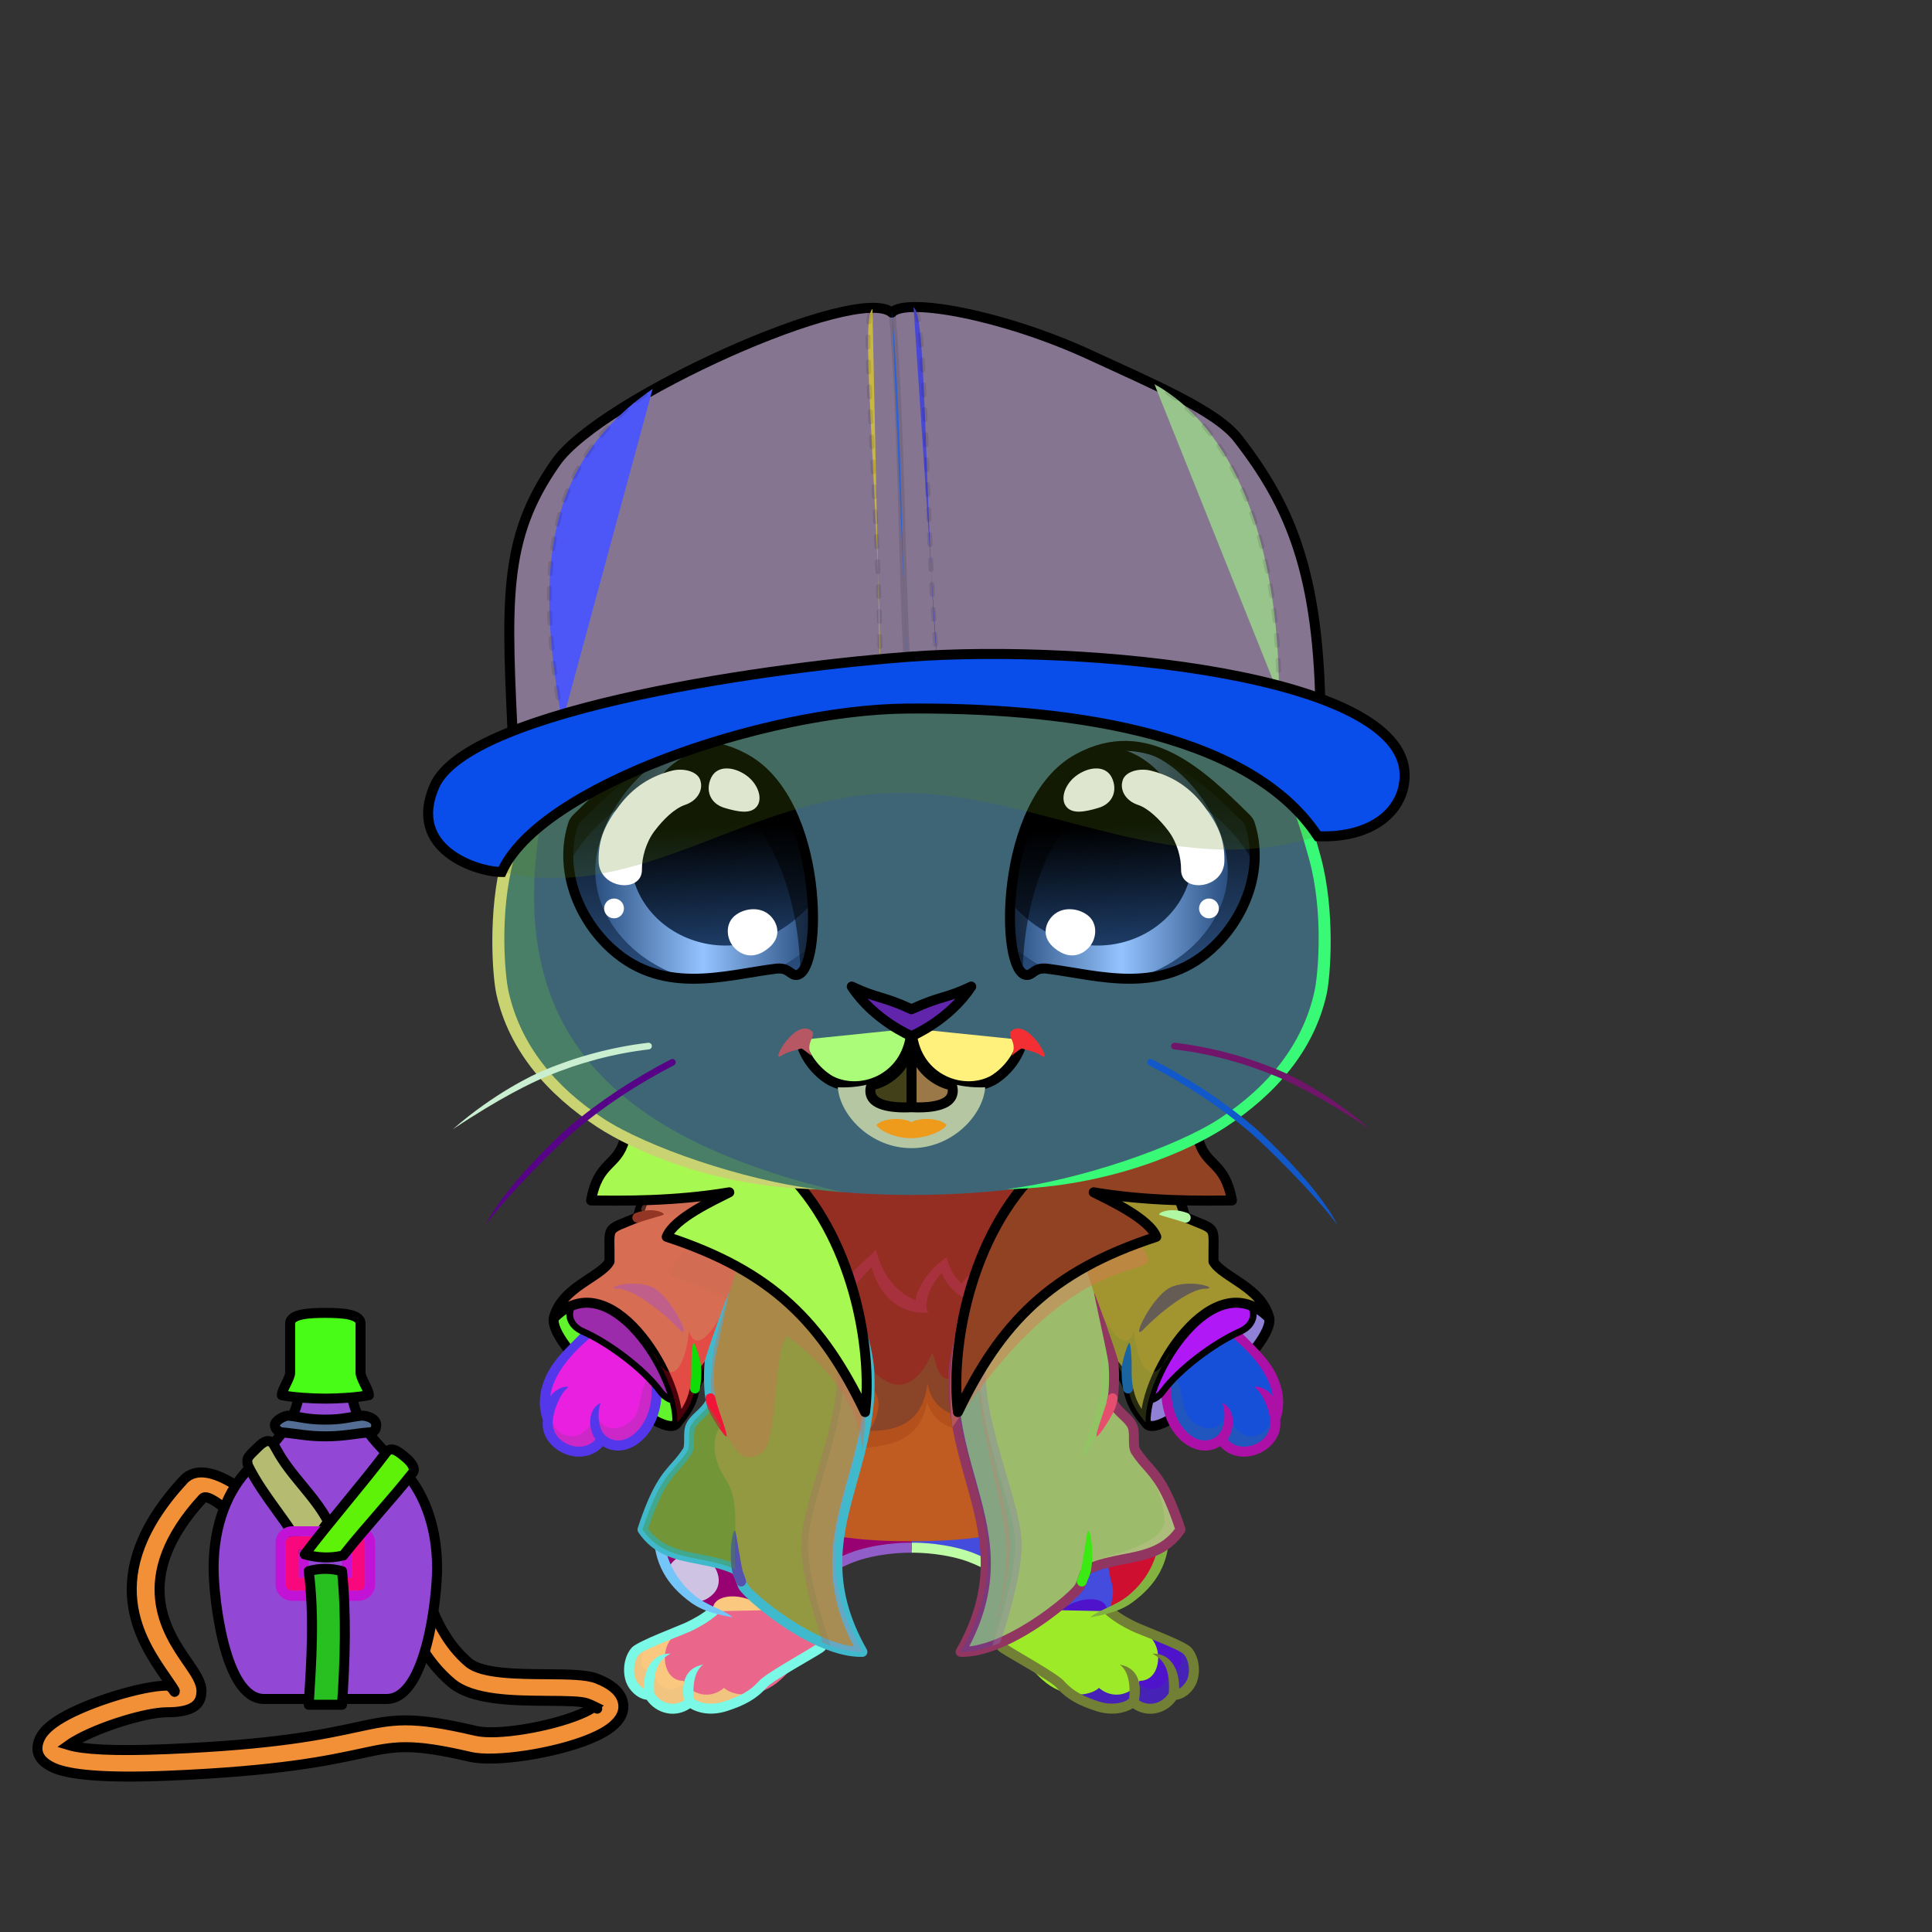 <svg xmlns="http://www.w3.org/2000/svg" xmlns:xlink="http://www.w3.org/1999/xlink" style="shape-rendering:geometricPrecision; text-rendering:geometricPrecision; image-rendering:optimizeQuality; fill-rule:evenodd; clip-rule:evenodd" version="1.1" viewBox="0 0 29000 29000" xml:space="preserve"><rect x="0" y="0" width="29000" height="29000" fill="#333333" stroke="none"/><defs><style type="text/css">.BraceletSteel-Mediumfil57new {fill:url(#BraceletSteel-Mediumid666new);fill-rule:nonzero}
.BraceletSteel-Mediumstr4new {stroke:black;stroke-width:100}
.BraceletSteel-Mediumfil58new {fill:url(#BraceletSteel-Mediumid686new);fill-rule:nonzero}
.HatG-Mediumfil14new {fill:black;fill-opacity:0.2}
.HatG-Mediumfil635new {fill:url(#HatG-Mediumid47new)}
.HatG-Mediumfil636new {fill:url(#HatG-Mediumid218new)}
.HatG-Mediumfil637new {fill:url(#HatG-Mediumid49new)}
.HatG-Mediumfil638new {fill:url(#HatG-Mediumid170new)}
.HatG-Mediumfil640new {fill:url(#HatG-Mediumid3new)}
.HatG-Mediumfil641new {fill:url(#HatG-Mediumid56new)}
.HatG-Mediumfil33new {fill:none}
.HatG-Mediumstr0new {stroke:black;stroke-width:150;stroke-linecap:round;stroke-linejoin:round}
.HatG-Mediumfil639new {fill:none}
.HatG-Mediumstr19new {stroke:black;stroke-width:100;stroke-opacity:0.102}
.HatG-Mediumstr20new {stroke:black;stroke-width:75;stroke-linecap:round;stroke-linejoin:round;stroke-dasharray:150 225;stroke-opacity:0.102}
.HatG-Mediumstr6new {stroke:black;stroke-width:150}
.NecklaceFullCoatBack-Mediumfil25 {fill:url(#NecklaceFullCoatBack-Mediumid8)}
.NecklaceFullCoatBack-Mediumstr2 {stroke:black;stroke-width:150}
.NecklaceFullCoatBack-Mediumfil26 {fill:url(#NecklaceFullCoatBack-Mediumid6)}
.NecklaceFullCoat-Mediumfil27 {fill:url(#NecklaceFullCoat-Mediumid7)}
.NecklaceFullCoat-Mediumfil15 {fill:white;fill-opacity:0.302}
.NecklaceFullCoat-Mediumfil2 {fill:black;fill-opacity:0.302}
.NecklaceFullCoat-Mediumfil28 {fill:url(#NecklaceFullCoat-Mediumid2)}
.NecklaceFullCoat-Mediumfil17 {fill:white;fill-opacity:0.2}
.NecklaceFullCoat-Mediumfil5 {fill:black;fill-rule:nonzero}
.NecklaceFullCoat-Mediumfil18 {fill:black;fill-rule:nonzero;fill-opacity:0.2}
.NecklaceFullCoat-Mediumfil19 {fill:white;fill-rule:nonzero;fill-opacity:0.2}
.NecklaceFullCoat-Mediumfil4 {fill:black;fill-opacity:0.502}
.NecklaceFullCoat-Mediumfil29 {fill:url(#NecklaceFullCoat-Mediumid23)}
.NecklaceFullCoat-Mediumfil21 {fill:white;fill-opacity:0.4}
.NecklaceFullCoat-Mediumfil6 {fill:black;fill-opacity:0.4}
.NecklaceFullCoat-Mediumfil31 {fill:url(#NecklaceFullCoat-Mediumid3)}
.NecklaceFullCoat-Mediumfil32 {fill:url(#NecklaceFullCoat-Mediumid25)}
.NecklaceFullCoat-Mediumfil1 {fill:none}
.NecklaceFullCoat-Mediumstr1 {stroke:black;stroke-width:150;stroke-linecap:round;stroke-linejoin:round}
.NecklaceFullCoat-Mediumfil30 {fill:url(#NecklaceFullCoat-Mediumid9)}
.AccessoryFlaskWithWaterfil79 {fill:url(#AccessoryFlaskWithWaterid23)}
.AccessoryFlaskWithWaterfil1 {fill:black;fill-opacity:0.2}
.AccessoryFlaskWithWaterfil80 {fill:url(#AccessoryFlaskWithWaterid4)}
.AccessoryFlaskWithWaterfil48 {fill:white;fill-opacity:0.502}
.AccessoryFlaskWithWaterfil82 {fill:url(#AccessoryFlaskWithWaterid30)}
.AccessoryFlaskWithWaterfil15 {fill:black}
.AccessoryFlaskWithWaterfil78 {fill:url(#AccessoryFlaskWithWaterid25)}
.AccessoryFlaskWithWaterstr1 {stroke:black;stroke-width:150}
.AccessoryFlaskWithWaterfil2 {fill:none}
.AccessoryFlaskWithWaterstr4 {stroke:black;stroke-width:150}
.AccessoryFlaskWithWaterstr3 {stroke:black;stroke-width:150;stroke-linecap:round;stroke-linejoin:round}
.AccessoryFlaskWithWaterfil81 {fill:url(#AccessoryFlaskWithWaterid81)}
.AccessoryFlaskWithWaterstr0 {stroke:black;stroke-width:150;stroke-linecap:round;stroke-linejoin:round}
.AccessoryFlaskWithWaterfil83 {fill:url(#AccessoryFlaskWithWaterid79)}
.AccessoryFlaskWithWaterfil84 {fill:url(#AccessoryFlaskWithWaterid16)}
.AccessoryFlaskWithWaterfil85 {fill:url(#AccessoryFlaskWithWaterid13)}
.HairBack-Rabbit0fil0 {fill:none}
    
.RightFoot-Rabbit0fil27 {fill:#ffeee4}
    
.RightFoot-Rabbit0fil10 {fill:black;fill-opacity:0.2}
    
.RightFoot-Rabbit0fil0 {fill:none}
    
.RightFoot-Rabbit0fil28 {fill:black;fill-rule:nonzero}
    
.RightLeg-Rabbit2fil33 {fill:url(#RightLeg-Rabbit2id15)}
    
.RightLeg-Rabbit2fil28 {fill:black;fill-rule:nonzero}
    
.RightLeg-Rabbit2fil34 {fill:url(#RightLeg-Rabbit2id313)}
    
.RightLeg-Rabbit2fil10 {fill:black;fill-opacity:0.2}
    
.LeftFoot-Rabbit0fil27 {fill:#ffeee4}
    
.LeftFoot-Rabbit0fil10 {fill:black;fill-opacity:0.2}
    
.LeftFoot-Rabbit0fil0 {fill:none}
    
.LeftFoot-Rabbit0fil28 {fill:black;fill-rule:nonzero}
    
.LeftLeg-Rabbit2fil41 {fill:url(#LeftLeg-Rabbit2id7)}
    
.LeftLeg-Rabbit2fil28 {fill:black;fill-rule:nonzero}
    
.LeftLeg-Rabbit2fil42 {fill:url(#LeftLeg-Rabbit2id312)}
    
.LeftLeg-Rabbit2fil10 {fill:black;fill-opacity:0.2}
    
.RightPaw-Rabbit2fil51 {fill:url(#RightPaw-Rabbit2id240)}
    
.RightPaw-Rabbit2fil10 {fill:black;fill-opacity:0.2}
    
.RightPaw-Rabbit2fil28 {fill:black;fill-rule:nonzero}
    
.Body-Rabbit5fil58 {fill:url(#Body-Rabbit5id42)}
    
.Body-Rabbit5fil10 {fill:black;fill-opacity:0.2}
    
.Body-Rabbit5fil28 {fill:black;fill-rule:nonzero}
    
.Body-Rabbit5fil61 {fill:black;fill-opacity:0.259}
    
.Body-Rabbit5fil27 {fill:#ffeee4}
    
.Body-Rabbit5fil62 {fill:black;fill-opacity:0.122}
    
.Body-Rabbit5fil63 {fill:black;fill-rule:nonzero;fill-opacity:0.2}
    
.LeftPaw-Rabbit2fil65 {fill:url(#LeftPaw-Rabbit2id239)}
    
.LeftPaw-Rabbit2fil10 {fill:black;fill-opacity:0.2}
    
.LeftPaw-Rabbit2fil28 {fill:black;fill-rule:nonzero}
    
.Head-Rabbit0fil168 {fill:url(#Head-Rabbit0id47)}
    
.Head-Rabbit0fil10 {fill:black;fill-opacity:0.2}
    
.Head-Rabbit0fil28 {fill:black;fill-rule:nonzero}
    
.Mouth-Rabbit8fil0 {fill:none}
    
.Mouth-Rabbit8str0 {stroke:black;stroke-width:150;stroke-linecap:round;stroke-linejoin:round;stroke-miterlimit:22.926}
    
.Mouth-Rabbit8fil192 {fill:black}
    
.Mouth-Rabbit8fil202 {fill:url(#Mouth-Rabbit8id111)}
    
.Mouth-Rabbit8fil203 {fill:url(#Mouth-Rabbit8id141)}
    
.Mouth-Rabbit8fil204 {fill:url(#Mouth-Rabbit8id91)}
    
.EyesClosed-Rabbit8fil207 {fill:#9e3232}
    
.EyesClosed-Rabbit8fil10 {fill:black;fill-opacity:0.2}
    
.EyesClosed-Rabbit8fil192 {fill:black}
    
.Eyes-Rabbit8fil262 {fill:url(#Eyes-Rabbit8id143)}
    
.Eyes-Rabbit8fil263 {fill:url(#Eyes-Rabbit8id115)}
    
.Eyes-Rabbit8fil264 {fill:url(#Eyes-Rabbit8id131)}
    
.Eyes-Rabbit8fil189 {fill:black;fill-opacity:0.502}
    
.Eyes-Rabbit8fil0 {fill:none}
    
.Eyes-Rabbit8str0 {stroke:black;stroke-width:150;stroke-linecap:round;stroke-linejoin:round;stroke-miterlimit:22.926}
    
.Eyes-Rabbit8fil211 {fill:white}
    
.Eyes-Rabbit8fil265 {fill:white;fill-rule:nonzero}
    
.Eyes-Rabbit8fil266 {fill:url(#Eyes-Rabbit8id144)}
    
.Eyes-Rabbit8fil267 {fill:url(#Eyes-Rabbit8id129)}
    
.Eyes-Rabbit8fil268 {fill:url(#Eyes-Rabbit8id127)}
    
.Moustache-Rabbit1fil28 {fill:black;fill-rule:nonzero}
    
.Nose-Rabbit0fil320 {fill:url(#Nose-Rabbit0id300)}
    
.Nose-Rabbit0str0 {stroke:black;stroke-width:150;stroke-linecap:round;stroke-linejoin:round;stroke-miterlimit:22.926}
    
</style><linearGradient gradientUnits="userSpaceOnUse" id="BraceletSteel-Mediumid666new" x1="8808.47" x2="10149.2" xlink:href="#BraceletSteel-Mediumid663new" y1="19708.3" y2="20807.9">
  </linearGradient><linearGradient gradientUnits="userSpaceOnUse" id="BraceletSteel-Mediumid686new" x1="18555.4" x2="17214.7" xlink:href="#BraceletSteel-Mediumid663new" y1="19708.3" y2="20807.9">
  </linearGradient><linearGradient gradientUnits="userSpaceOnUse" id="HatG-Mediumid47new" x1="8773.38" x2="12925.9" y1="10563.5" y2="5372.75">
   <stop offset="0" style="stop-opacity:1; stop-color:#CCCCD0"/>
   <stop offset="1" style="stop-opacity:1; stop-color:#F2F2F6"/>
  </linearGradient><linearGradient gradientUnits="userSpaceOnUse" id="HatG-Mediumid218new" x1="7703.58" x2="9238.2" xlink:href="#HatG-Mediumid170new" y1="10639.8" y2="6826.5">
  </linearGradient><linearGradient gradientUnits="userSpaceOnUse" id="HatG-Mediumid49new" x1="14578.6" x2="18656.5" y1="10035.4" y2="5357.8">
   <stop offset="0" style="stop-opacity:1; stop-color:#DBDBE0"/>
   <stop offset="0.749" style="stop-opacity:1; stop-color:white"/>
   <stop offset="1" style="stop-opacity:1; stop-color:white"/>
  </linearGradient><linearGradient gradientUnits="userSpaceOnUse" id="HatG-Mediumid3new" x1="13755" x2="13755" y1="9815.97" y2="13088.5">
   <stop offset="0" style="stop-opacity:1; stop-color:#15153B"/>
   <stop offset="1" style="stop-opacity:1; stop-color:#080814"/>
  </linearGradient><linearGradient gradientUnits="userSpaceOnUse" id="HatG-Mediumid56new" x1="20387.5" x2="7122.61" y1="10226.4" y2="11933.8">
   <stop offset="0" style="stop-opacity:1; stop-color:#6666CC"/>
   <stop offset="1" style="stop-opacity:1; stop-color:#3D3B78"/>
  </linearGradient><linearGradient gradientUnits="userSpaceOnUse" id="NecklaceFullCoatBack-Mediumid8" x1="17159.3" x2="19054.4" xlink:href="#NecklaceFullCoatBack-Mediumid6" y1="20452.4" y2="20452.4">
  </linearGradient><linearGradient gradientUnits="userSpaceOnUse" id="NecklaceFullCoat-Mediumid7" x1="17780.8" x2="16668.4" y1="21193.8" y2="17328.1">
   <stop offset="0" style="stop-opacity:1; stop-color:#20252B"/>
   <stop offset="0.349" style="stop-opacity:1; stop-color:#242424"/>
   <stop offset="0.69" style="stop-opacity:1; stop-color:#38332C"/>
   <stop offset="1" style="stop-opacity:1; stop-color:#413E39"/>
  </linearGradient><linearGradient gradientUnits="userSpaceOnUse" id="NecklaceFullCoat-Mediumid2" x1="15858.8" x2="16171.2" y1="24722.1" y2="17849.7">
   <stop offset="0" style="stop-opacity:1; stop-color:#2E241D"/>
   <stop offset="0.431" style="stop-opacity:1; stop-color:#1F211D"/>
   <stop offset="0.69" style="stop-opacity:1; stop-color:#292725"/>
   <stop offset="1" style="stop-opacity:1; stop-color:#423F39"/>
  </linearGradient><linearGradient gradientUnits="userSpaceOnUse" id="NecklaceFullCoat-Mediumid23" x1="15178.3" x2="17668.2" xlink:href="#NecklaceFullCoat-Mediumid16" y1="20658.7" y2="16777.3">
  </linearGradient><linearGradient gradientUnits="userSpaceOnUse" id="NecklaceFullCoat-Mediumid3" x1="11192.7" x2="11505" xlink:href="#NecklaceFullCoat-Mediumid2" y1="24722.1" y2="17849.7">
  </linearGradient><linearGradient gradientUnits="userSpaceOnUse" id="NecklaceFullCoat-Mediumid25" x1="12185.6" x2="9695.71" xlink:href="#NecklaceFullCoat-Mediumid16" y1="20658.7" y2="16777.4">
  </linearGradient><linearGradient gradientUnits="userSpaceOnUse" id="NecklaceFullCoat-Mediumid9" x1="10695.5" x2="9583.06" xlink:href="#NecklaceFullCoat-Mediumid7" y1="21193.8" y2="17328.1">
  </linearGradient><linearGradient gradientUnits="userSpaceOnUse" id="AccessoryFlaskWithWaterid23" x1="3205.91" x2="6561.17" y1="23126.1" y2="23126.1">
   <stop offset="0" style="stop-opacity:1; stop-color:#865126"/>
   <stop offset="0.149" style="stop-opacity:1; stop-color:#734F25"/>
   <stop offset="0.412" style="stop-opacity:1; stop-color:#4F341B"/>
   <stop offset="0.761" style="stop-opacity:1; stop-color:#BA833C"/>
   <stop offset="1" style="stop-opacity:1; stop-color:#855819"/>
  </linearGradient><linearGradient gradientUnits="userSpaceOnUse" id="AccessoryFlaskWithWaterid4" x1="4230.39" x2="5536.69" y1="20350.8" y2="20350.8">
   <stop offset="0" style="stop-opacity:1; stop-color:#424D4A"/>
   <stop offset="0.259" style="stop-opacity:1; stop-color:#707A78"/>
   <stop offset="0.451" style="stop-opacity:1; stop-color:#4C5654"/>
   <stop offset="0.69" style="stop-opacity:1; stop-color:#DFE9EB"/>
   <stop offset="1" style="stop-opacity:1; stop-color:#A4ADAB"/>
  </linearGradient><linearGradient gradientUnits="userSpaceOnUse" id="AccessoryFlaskWithWaterid30" x1="4716.11" x2="5050.97" y1="23904.1" y2="23034.9">
   <stop offset="0" style="stop-opacity:1; stop-color:#4D4B42"/>
   <stop offset="0.169" style="stop-opacity:1; stop-color:#707A78"/>
   <stop offset="0.341" style="stop-opacity:1; stop-color:#4C5654"/>
   <stop offset="0.569" style="stop-opacity:1; stop-color:#DFE9EB"/>
   <stop offset="1" style="stop-opacity:1; stop-color:#838577"/>
  </linearGradient><linearGradient gradientUnits="userSpaceOnUse" id="AccessoryFlaskWithWaterid25" x1="5672.23" x2="4247.15" y1="27034.1" y2="21734.6">
   <stop offset="0" style="stop-opacity:1; stop-color:#8A7A6E"/>
   <stop offset="0.259" style="stop-opacity:1; stop-color:#413836"/>
   <stop offset="0.651" style="stop-opacity:1; stop-color:#3B3332"/>
   <stop offset="1" style="stop-opacity:1; stop-color:#AB9780"/>
  </linearGradient><linearGradient gradientUnits="userSpaceOnUse" id="AccessoryFlaskWithWaterid81" x1="4549.26" x2="4088.46" y1="23238.9" y2="21722.7">
   <stop offset="0" style="stop-opacity:1; stop-color:#12131C"/>
   <stop offset="0.369" style="stop-opacity:1; stop-color:#3B3332"/>
   <stop offset="1" style="stop-opacity:1; stop-color:#AB9780"/>
  </linearGradient><linearGradient gradientUnits="userSpaceOnUse" id="AccessoryFlaskWithWaterid79" x1="4867.21" x2="5918.47" xlink:href="#AccessoryFlaskWithWaterid16" y1="23175.3" y2="21958.8">
  </linearGradient><linearGradient gradientUnits="userSpaceOnUse" id="AccessoryFlaskWithWaterid13" x1="4125.86" x2="5646.78" xlink:href="#AccessoryFlaskWithWaterid4" y1="21404.4" y2="21404.4">
  </linearGradient><linearGradient gradientUnits="userSpaceOnUse" id="RightLeg-Rabbit2id15" x1="15737.62" x2="15428.91" xlink:href="#RightLeg-Rabbit2id7" y1="24280.28" y2="21192.03">
  </linearGradient><linearGradient gradientUnits="userSpaceOnUse" id="RightLeg-Rabbit2id313" x1="16979.26" x2="16979.26" xlink:href="#RightLeg-Rabbit2id1" y1="24118.44" y2="21549.64">
  </linearGradient><linearGradient gradientUnits="userSpaceOnUse" id="LeftLeg-Rabbit2id7" x1="11933.15" x2="11628.63" y1="24258.95" y2="21191.79">
   <stop offset="0" style="stop-opacity:1; stop-color:#f79865"/>
   <stop offset="0.09" style="stop-opacity:1; stop-color:#f79865"/>
   <stop offset="0.42" style="stop-opacity:1; stop-color:#ffb68f"/>
   <stop offset="1" style="stop-opacity:1; stop-color:#ffb68f"/>
  </linearGradient><linearGradient gradientUnits="userSpaceOnUse" id="LeftLeg-Rabbit2id312" x1="10367.73" x2="10367.73" xlink:href="#LeftLeg-Rabbit2id1" y1="24032.37" y2="21872.95">
  </linearGradient><linearGradient gradientUnits="userSpaceOnUse" id="RightPaw-Rabbit2id240" x1="18885.17" x2="17767.58" xlink:href="#RightPaw-Rabbit2id120" y1="21615.27" y2="20072.14">
  </linearGradient><linearGradient gradientUnits="objectBoundingBox" id="Body-Rabbit5id42" x1="50%" x2="50%" y1="2.16557e-14%" y2="100%">
   <stop offset="0" style="stop-opacity:1; stop-color:#d17a4b"/>
   <stop offset="0.031" style="stop-opacity:1; stop-color:#d17a4b"/>
   <stop offset="0.529" style="stop-opacity:1; stop-color:#f79865"/>
   <stop offset="1" style="stop-opacity:1; stop-color:#ffb68f"/>
  </linearGradient><linearGradient gradientUnits="userSpaceOnUse" id="LeftPaw-Rabbit2id239" x1="8478.67" x2="9596.26" xlink:href="#LeftPaw-Rabbit2id120" y1="21615.27" y2="20072.14">
  </linearGradient><linearGradient gradientUnits="objectBoundingBox" id="Head-Rabbit0id47" x1="50%" x2="50%" xlink:href="#Head-Rabbit0id39" y1="100%" y2="0%">
  </linearGradient><linearGradient gradientUnits="userSpaceOnUse" id="Mouth-Rabbit8id111" x1="13669.11" x2="13694.85" y1="17085.11" y2="16795">
   <stop offset="0" style="stop-opacity:1; stop-color:#FF9999"/>
   <stop offset="1" style="stop-opacity:1; stop-color:#CF7A7A"/>
  </linearGradient><linearGradient gradientUnits="userSpaceOnUse" id="Mouth-Rabbit8id141" x1="13991.68" x2="13991.68" xlink:href="#Mouth-Rabbit8id81" y1="15638.49" y2="16622.74">
  </linearGradient><linearGradient gradientUnits="userSpaceOnUse" id="Mouth-Rabbit8id91" x1="13373.17" x2="13373.17" xlink:href="#Mouth-Rabbit8id81" y1="15638.49" y2="16622.74">
  </linearGradient><linearGradient gradientUnits="userSpaceOnUse" id="Eyes-Rabbit8id143" x1="17033.79" x2="16923.55" xlink:href="#Eyes-Rabbit8id41" y1="14690.03" y2="11223.86">
  </linearGradient><linearGradient gradientUnits="userSpaceOnUse" id="Eyes-Rabbit8id115" x1="15210.36" x2="18429.35" xlink:href="#Eyes-Rabbit8id85" y1="12960.63" y2="12960.63">
  </linearGradient><linearGradient gradientUnits="userSpaceOnUse" id="Eyes-Rabbit8id131" x1="16480.37" x2="16634.21" xlink:href="#Eyes-Rabbit8id84" y1="11223.12" y2="14186.78">
  </linearGradient><linearGradient gradientUnits="userSpaceOnUse" id="Eyes-Rabbit8id144" x1="10440.34" x2="10330.1" xlink:href="#Eyes-Rabbit8id41" y1="14690.03" y2="11223.86">
  </linearGradient><linearGradient gradientUnits="userSpaceOnUse" id="Eyes-Rabbit8id129" x1="8934.53" x2="12153.53" xlink:href="#Eyes-Rabbit8id85" y1="12960.63" y2="12960.63">
  </linearGradient><linearGradient gradientUnits="userSpaceOnUse" id="Eyes-Rabbit8id127" x1="10729.66" x2="10883.5" xlink:href="#Eyes-Rabbit8id84" y1="11223.12" y2="14186.78">
  </linearGradient><linearGradient gradientUnits="userSpaceOnUse" id="Nose-Rabbit0id300" x1="12846.46" x2="12948.19" y1="14801.53" y2="15641.16">
   <stop offset="0" style="stop-opacity:1; stop-color:#FFCCCC"/>
   <stop offset="1" style="stop-opacity:1; stop-color:#DB9092"/>
  </linearGradient><linearGradient gradientUnits="userSpaceOnUse" id="BraceletSteel-Mediumid663new" x1="19208.4" x2="16994.4" y1="19855.6" y2="20661.5">
   <stop offset="0" style="stop-opacity:1; stop-color:#424352"/>
   <stop offset="0.11" style="stop-opacity:1; stop-color:#848690"/>
   <stop offset="0.251" style="stop-opacity:1; stop-color:#FFFFFC"/>
   <stop offset="0.471" style="stop-opacity:1; stop-color:#8D8F99"/>
   <stop offset="0.78" style="stop-opacity:1; stop-color:#16171A"/>
   <stop offset="1" style="stop-opacity:1; stop-color:#42444D"/>
  </linearGradient><linearGradient gradientUnits="userSpaceOnUse" id="HatG-Mediumid170new" x1="18179.1" x2="19599.3" y1="10226.2" y2="6697.29">
   <stop offset="0" style="stop-opacity:1; stop-color:#15153B"/>
   <stop offset="1" style="stop-opacity:1; stop-color:#4A47A1"/>
  </linearGradient><linearGradient gradientUnits="userSpaceOnUse" id="NecklaceFullCoatBack-Mediumid6" x1="10204.6" x2="8309.5" y1="20452.4" y2="20452.4">
   <stop offset="0" style="stop-opacity:1; stop-color:#0D0D0D"/>
   <stop offset="0.51" style="stop-opacity:1; stop-color:#191817"/>
   <stop offset="1" style="stop-opacity:1; stop-color:#3A3531"/>
  </linearGradient><linearGradient gradientUnits="userSpaceOnUse" id="NecklaceFullCoat-Mediumid16" x1="11885.6" x2="9395.71" y1="20808.7" y2="16927.4">
   <stop offset="0" style="stop-opacity:1; stop-color:#241E1E"/>
   <stop offset="0.459" style="stop-opacity:1; stop-color:#393B35"/>
   <stop offset="0.659" style="stop-opacity:1; stop-color:#5E564E"/>
   <stop offset="0.831" style="stop-opacity:1; stop-color:#424242"/>
   <stop offset="1" style="stop-opacity:1; stop-color:#322F2C"/>
  </linearGradient><linearGradient gradientUnits="userSpaceOnUse" id="AccessoryFlaskWithWaterid16" x1="4702.91" x2="5106.95" y1="25411.2" y2="23727">
   <stop offset="0" style="stop-opacity:1; stop-color:#5B5C63"/>
   <stop offset="0.51" style="stop-opacity:1; stop-color:#665E59"/>
   <stop offset="1" style="stop-opacity:1; stop-color:#AB9B89"/>
  </linearGradient><linearGradient gradientUnits="userSpaceOnUse" id="RightLeg-Rabbit2id7" x1="11933.15" x2="11628.63" y1="24258.95" y2="21191.79">
   <stop offset="0" style="stop-opacity:1; stop-color:#f79865"/>
   <stop offset="0.09" style="stop-opacity:1; stop-color:#f79865"/>
   <stop offset="0.42" style="stop-opacity:1; stop-color:#ffb68f"/>
   <stop offset="1" style="stop-opacity:1; stop-color:#ffb68f"/>
  </linearGradient><linearGradient gradientUnits="userSpaceOnUse" id="RightLeg-Rabbit2id1" x1="13681.94" x2="13681.94" y1="17582.76" y2="9785.49">
   <stop offset="0" style="stop-opacity:1; stop-color:#9e3232"/>
   <stop offset="1" style="stop-opacity:1; stop-color:#c45252"/>
  </linearGradient><linearGradient gradientUnits="userSpaceOnUse" id="LeftLeg-Rabbit2id1" x1="13681.94" x2="13681.94" y1="17582.76" y2="9785.49">
   <stop offset="0" style="stop-opacity:1; stop-color:#9e3232"/>
   <stop offset="1" style="stop-opacity:1; stop-color:#c45252"/>
  </linearGradient><linearGradient gradientUnits="userSpaceOnUse" id="RightPaw-Rabbit2id120" x1="16037.58" x2="16764.95" y1="25652.81" y2="23762.51">
   <stop offset="0" style="stop-opacity:1; stop-color:#9e3232"/>
   <stop offset="0.78" style="stop-opacity:1; stop-color:#f79865"/>
   <stop offset="1" style="stop-opacity:1; stop-color:#f79865"/>
  </linearGradient><linearGradient gradientUnits="userSpaceOnUse" id="LeftPaw-Rabbit2id120" x1="16037.58" x2="16764.95" y1="25652.81" y2="23762.51">
   <stop offset="0" style="stop-opacity:1; stop-color:#9e3232"/>
   <stop offset="0.78" style="stop-opacity:1; stop-color:#f79865"/>
   <stop offset="1" style="stop-opacity:1; stop-color:#f79865"/>
  </linearGradient><linearGradient gradientUnits="userSpaceOnUse" id="Head-Rabbit0id39" x1="13686.09" x2="13686.08" y1="17936.72" y2="7484.8">
   <stop offset="0" style="stop-opacity:1; stop-color:#d17a4b"/>
   <stop offset="0.4" style="stop-opacity:1; stop-color:#f79865"/>
   <stop offset="1" style="stop-opacity:1; stop-color:#ffb68f"/>
  </linearGradient><linearGradient gradientUnits="userSpaceOnUse" id="Mouth-Rabbit8id81" x1="13402.39" x2="13402.39" y1="15588.37" y2="16582.43">
   <stop offset="0" style="stop-opacity:1; stop-color:#D6D6D6"/>
   <stop offset="0.6" style="stop-opacity:1; stop-color:white"/>
   <stop offset="1" style="stop-opacity:1; stop-color:#ffeee4"/>
  </linearGradient><linearGradient gradientUnits="userSpaceOnUse" id="Eyes-Rabbit8id41" x1="17102.45" x2="17102.45" y1="15038.45" y2="11047.09">
   <stop offset="0" style="stop-opacity:1; stop-color:#2a4f80"/>
   <stop offset="1" style="stop-opacity:1; stop-color:black"/>
  </linearGradient><linearGradient gradientUnits="userSpaceOnUse" id="Eyes-Rabbit8id85" x1="8896.68" x2="12138.14" y1="13030.37" y2="13030.37">
   <stop offset="0" style="stop-opacity:1; stop-color:#2a4f80"/>
   <stop offset="0.502" style="stop-opacity:1; stop-color:#94c3ff"/>
   <stop offset="1" style="stop-opacity:1; stop-color:#2a4f80"/>
  </linearGradient><linearGradient gradientUnits="userSpaceOnUse" id="Eyes-Rabbit8id84" x1="16563.56" x2="16563.56" y1="11311.33" y2="14277.21">
   <stop offset="0" style="stop-opacity:1; stop-color:black"/>
   <stop offset="0.4" style="stop-opacity:1; stop-color:black"/>
   <stop offset="1" style="stop-opacity:1; stop-color:#1d3c66"/>
  </linearGradient></defs><g id="NecklaceFullCoatBack-Medium">
 <animateTransform additive="sum" attributeName="transform" dur="10" repeatCount="indefinite" type="translate" values="0;0 200;0;0 200;0;0 200;0;0 200;0"/>
  <path class="NecklaceFullCoatBack-Mediumfil25 NecklaceFullCoatBack-Mediumstr2" d="M18314 20769c448,-358 778,-797 737,-983 -41,-185 -691,-557 -1286,37 -594,595 -669,1323 -568,1529 100,205 670,-226 1117,-583z" style="fill:#9081d7"/>
  <path class="NecklaceFullCoatBack-Mediumfil26 NecklaceFullCoatBack-Mediumstr2" d="M9049 20769c-447,-358 -777,-797 -736,-983 41,-185 691,-557 1286,37 594,595 669,1323 568,1529 -101,205 -670,-226 -1118,-583z" style="fill:#61f32c"/>
 </g><g id="HairBack-Rabbit0">
  <animateTransform additive="sum" attributeName="transform" dur="10" repeatCount="indefinite" type="translate" values="0;0 200;0;0 200;0;0 200;0;0 200;0"/>
  <rect class="HairBack-Rabbit0fil0" height="889.5" width="889.5" x="13237.19" y="6589.66"/>
 </g><g id="RightFoot-Rabbit0">
  <path class="RightFoot-Rabbit0fil27" d="M17611.19 25439.21c-123.56,214.04 -403.48,285.33 -610.7,105.88 -70.65,70.23 -293.11,185.78 -526.32,65.76 -538.29,-277.03 -1055.04,-639.06 -1398.31,-887.33 -220.49,-159.46 -188.05,-525.91 -70.64,-700.58 363.68,340.29 782.66,-165.21 1075.55,-247.93 373.84,-101.68 736.94,157.82 534.63,412.54 198.78,95.76 1024.55,447.2 1177.27,620.9 168.78,191.95 120.75,630.76 -181.48,630.76z" style="fill:#4f13cb"/>
  <path class="RightFoot-Rabbit0fil10" d="M17619.89 25467.81c-123.56,214.04 -392.89,285.33 -600.11,105.88 -263.27,261.71 -916.66,-12.43 -1207.68,-387.7 -314.79,-217.24 -676.79,-421.62 -795.64,-500.03 -156.12,-103 -53.19,-398.33 -20.96,-584.15 17.85,-13.98 36.32,-26.67 55.45,-37.83 -59.89,533.31 1968.85,1766.03 1957.44,1098.35 213.34,341.57 585.05,186.16 533.82,-150.27 126.71,133.91 271.29,-14.39 142.78,-274 182.48,62.12 215.54,288.03 209.67,440.56 -17.28,153.49 -106.7,289.19 -274.77,289.19z" style="fill:#236868"/>
  <path class="RightFoot-Rabbit0fil0" d="M16655.48 24185.7c277.12,231.33 479.91,239.56 632.6,413.23 168.75,191.92 120.75,630.76 -181.48,630.76 -123.56,214.04 -403.48,285.33 -610.7,105.88 -70.65,70.23 -276.53,145.76 -526.32,65.76 -409.3,-131.08 -519.97,-488.94 -871.1,-725.96 -156.04,-105.33 -138.82,-331.38 -109.24,-523.93" style="fill:#9deb28"/>
  <path class="RightFoot-Rabbit0fil28" d="M16703.53 24128.28c-32.23,14.49 -151.74,68.29 -96.1,114.84 143.13,119.49 265.97,181.45 373.06,235.47 99.11,49.99 720.41,275.03 788.45,352.42 80.91,92.01 97.3,255.88 55.21,369.54 -18.07,48.79 -77.99,123.14 -125.37,147 7.55,-268.78 -114.77,-534.12 -402.24,-526.25 186.74,95.17 268.32,253.8 247.69,592.25 -49.04,79.15 -127.69,137.43 -219.87,155.2 -79.73,15.37 -160.2,-1.74 -228.24,-45.5 38.29,-218.05 10.29,-483.64 -289.14,-537.54 139.24,98.32 162.69,330.02 141.92,510.69 -31.45,29.61 -97.92,60.43 -188.69,71.77 -74.89,9.35 -163.69,4.41 -259.78,-26.36 -221.4,-70.9 -389.39,-150.77 -526.67,-306.64 -103.47,-117.46 -723.13,-457.1 -875.28,-559.8 -56.89,-38.4 -106.48,-200.43 -115.52,-274.13 -5.91,-48.16 -12.39,-90.93 -7.5,-133.2 3.75,-32.35 5.98,-48.97 23.54,-102.83 14.63,-97.52 -109.65,-115.23 -144.78,-21.39 -12.89,39.53 -20.74,74.23 -25.45,109.36 -7,52.14 -2.13,105.01 5.37,166.22 13.96,113.78 81.43,313.29 180.56,380.19 136.05,91.83 749.3,424.19 846.56,534.6 151.08,171.53 332.23,266.34 593.47,350 119.65,38.32 230.28,44.46 323.64,32.8 92.59,-11.56 170.46,-41.41 225.37,-75.73 103.09,69.99 225.69,98.3 348.74,74.57 124.29,-23.96 233.03,-98.13 304.52,-201.86 136.16,-15.63 261.32,-136.4 307.77,-261.86 61.19,-165.25 34.13,-386.54 -83.33,-520.12 -86.71,-98.62 -720.16,-329.8 -833.57,-387 -99.73,-50.31 -214.13,-108.01 -344.34,-216.71z" style="fill:#728035"/>
 </g><g id="LeftFoot-Rabbit0">
  <path class="LeftFoot-Rabbit0fil27" d="M9752.69 25439.21c123.56,214.04 403.48,285.33 610.7,105.88 70.65,70.23 276.53,145.75 526.32,65.76 409.29,-131.08 1021.6,-618.6 1364.87,-866.87 220.49,-159.46 204.8,-507.21 104.08,-721.04 -363.68,340.29 -782.66,-165.21 -1075.55,-247.93 -373.84,-101.68 -736.94,157.82 -534.63,412.54 -198.78,95.76 -1024.55,447.2 -1177.27,620.9 -168.78,191.95 -120.75,630.76 181.48,630.76z" style="fill:#fac87f"/>
  <path class="LeftFoot-Rabbit0fil10" d="M9743.99 25467.81c123.56,214.04 392.89,285.33 600.11,105.88 263.27,261.71 916.66,-12.43 1207.68,-387.7 314.79,-217.24 676.79,-421.62 795.64,-500.03 156.12,-103 53.19,-398.33 20.96,-584.15 -17.85,-13.98 -36.32,-26.67 -55.45,-37.83 59.89,533.31 -1968.85,1766.03 -1957.44,1098.35 -213.34,341.57 -585.05,186.16 -533.82,-150.27 -126.71,133.91 -271.29,-14.39 -142.78,-274 -182.48,62.12 -215.54,288.03 -209.67,440.56 17.28,153.49 106.7,289.19 274.77,289.19z" style="fill:#d0b586"/>
  <path class="LeftFoot-Rabbit0fil0" d="M10708.4 24185.7c-277.12,231.33 -479.91,239.56 -632.6,413.23 -168.75,191.92 -120.75,630.76 181.48,630.76 123.56,214.04 403.48,285.33 610.7,105.88 70.65,70.23 276.53,145.76 526.32,65.76 409.3,-131.08 519.97,-488.94 871.1,-725.96 156.04,-105.33 138.82,-331.38 109.24,-523.93" style="fill:#ea668b"/>
  <path class="LeftFoot-Rabbit0fil28" d="M10660.35 24128.28c32.23,14.49 151.74,68.29 96.1,114.84 -143.13,119.49 -265.97,181.45 -373.06,235.47 -99.11,49.99 -720.41,275.03 -788.45,352.42 -80.91,92.01 -97.3,255.88 -55.21,369.54 18.07,48.79 77.99,123.14 125.37,147 -7.55,-268.78 114.77,-534.12 402.24,-526.25 -186.74,95.17 -268.32,253.8 -247.69,592.25 49.04,79.15 127.69,137.43 219.87,155.2 79.73,15.37 160.2,-1.74 228.24,-45.5 -38.29,-218.05 -10.29,-483.64 289.14,-537.54 -139.24,98.32 -162.69,330.02 -141.92,510.69 31.45,29.61 97.92,60.43 188.69,71.77 74.89,9.35 163.69,4.41 259.78,-26.36 221.4,-70.9 389.39,-150.77 526.67,-306.64 103.47,-117.46 723.13,-457.1 875.28,-559.8 56.89,-38.4 106.48,-200.43 115.52,-274.13 5.91,-48.16 12.39,-90.93 7.5,-133.2 -3.75,-32.35 -5.98,-48.97 -23.54,-102.83 -14.63,-97.52 109.65,-115.23 144.78,-21.39 12.89,39.53 20.74,74.23 25.45,109.36 7,52.14 2.13,105.01 -5.37,166.22 -13.96,113.78 -81.43,313.29 -180.56,380.19 -136.05,91.83 -749.3,424.19 -846.56,534.6 -151.08,171.53 -332.23,266.34 -593.47,350 -119.65,38.32 -230.28,44.46 -323.64,32.8 -92.59,-11.56 -170.46,-41.41 -225.37,-75.73 -103.09,69.99 -225.69,98.3 -348.74,74.57 -124.29,-23.96 -233.03,-98.13 -304.52,-201.86 -136.16,-15.63 -261.32,-136.4 -307.77,-261.86 -61.19,-165.25 -34.13,-386.54 83.33,-520.12 86.71,-98.62 720.16,-329.8 833.57,-387 99.73,-50.31 214.13,-108.01 344.34,-216.71z" style="fill:#7bf9e6"/>
 </g><g id="RightLeg-Rabbit2">
  <path class="RightLeg-Rabbit2fil33" d="M13681.96 23259.3c350.13,0 1187.7,54.85 1405.45,467.27 87.55,165.82 -151.71,216.56 -84.09,308.83 214.87,221.86 637.04,349.26 895.5,148.38 312.37,-242.78 712.13,-231.34 719.72,-12.18 414.6,-140.63 884.4,-591.45 865.47,-1092.28 -32.51,-860.06 -851.23,-1651.69 -1153.94,-1891.1 -621.48,859.57 -1470.39,1269.07 -2648.11,1328.08l0 743z" style="fill:#434cdc"/>
  <path class="RightLeg-Rabbit2fil28" d="M13681.96 23156.77c0,53.89 0,70.23 0,150.29 1.05,-0.09 369.66,-11.33 754.66,102.19 128.96,38.03 326.86,124.14 481.95,220.11 121.28,75.04 227.25,140.61 294.6,161.31 67.97,20.91 336.72,117.86 720.21,19.22 -408.62,-65.2 -515.39,-112.7 -675.71,-162 -47.86,-14.71 -146.31,-75.63 -259,-145.36 -162.97,-100.83 -370.1,-192.66 -519.34,-236.67 -413.86,-122.04 -796.24,-109.25 -797.37,-109.09z" style="fill:#befca5"/>
  <path class="RightLeg-Rabbit2fil28" d="M14852.37 24149.58c-6.63,40.77 19.98,82.54 60.75,89.17 40.77,6.63 59.9,0.68 77.73,-47.56 3.27,-19.88 35.74,-71.71 63.2,-114.07 105.22,-162.3 243.27,-375.23 -65.46,-578.32 -34.46,-22.65 -80.77,-13.08 -103.42,21.38 -22.65,34.46 -13.08,80.77 21.38,103.42 184.59,121.43 92.39,263.67 22.1,372.08 -36.56,56.4 -63.62,104.09 -76.28,153.9z" style="fill:#28fae7"/>
  <path class="RightLeg-Rabbit2fil34" d="M17301.31 22484.36c165.88,-176.98 -283.63,-676.83 -439.99,-834.52 -241.41,-243.47 -324.05,7.67 -368.25,214.05 -44.1,205.91 -0.64,430.38 152.77,574.16 162.03,151.85 489.59,223.29 655.47,46.31zm180.45 554.94c-89.39,-221.67 -429.24,-292.79 -597.17,-192.57 -326.05,194.59 -280.23,621.83 -193.41,930.44 75.61,268.77 -163.23,431.61 157,287.66 353.6,-158.94 518.36,-545.17 633.58,-1025.53z" style="fill:#ce0f30"/>
  <path class="RightLeg-Rabbit2fil10" d="M17375.94 23464.04c67.26,-148.73 106.69,-305.87 107.15,-464.07 2.29,-775.51 -724.56,-1425.03 -1053.4,-1726.35l-157.05 727.06c26.43,47.89 52.85,95.78 79.28,143.67 387.48,-413.26 1131.08,852.41 1024.02,1319.69z" style="fill:#e00201"/>
  <path class="RightLeg-Rabbit2fil28" d="M16285.67 21248.32c474.85,376.94 1120.37,1042.59 1118.33,1735.75 -1.13,388.03 -178.15,727.78 -465.88,963.66 -200.45,164.33 -440.69,212.09 -574.07,330.27 171.14,-34.1 422.55,-72.82 630.16,-223.79 362.58,-263.67 557.8,-589.45 559.21,-1070.14 2.19,-736.68 -664.8,-1449.29 -1177.06,-1854.44l-46.29 58.59 -44.38 60.1 -0.02 0z" style="fill:#82b240"/>
 </g><g id="LeftLeg-Rabbit2">
  <path class="LeftLeg-Rabbit2fil41" d="M13681.92 23259.3c-350.13,0 -1187.71,54.86 -1405.45,467.27 -87.54,165.81 132.45,263.11 64.83,355.38 -214.87,221.86 -631.04,243.16 -889.47,42.3 -312.35,-242.75 -743.45,-195.49 -751.04,23.67 -453.63,-190.83 -819.62,-624.03 -820.92,-1068.6 -2.52,-860.66 851.23,-1651.69 1153.94,-1891.1 621.48,859.57 1470.39,1269.07 2648.11,1328.08l0 743z" style="fill:#970171"/>
  <path class="LeftLeg-Rabbit2fil28" d="M13681.96 23156.77c0,53.89 0,70.23 0,150.29 -1.05,-0.09 -369.7,-11.33 -754.7,102.19 -128.96,38.03 -326.86,124.14 -481.95,220.11 -121.28,75.04 -227.25,140.61 -294.6,161.31 -67.97,20.91 -336.72,117.86 -720.21,19.22 408.62,-65.2 515.39,-112.7 675.71,-162 47.86,-14.71 146.31,-75.63 259,-145.36 162.97,-100.83 370.1,-192.66 519.34,-236.67 413.86,-122.04 796.28,-109.25 797.41,-109.09z" style="fill:#915dc8"/>
  <path class="LeftLeg-Rabbit2fil28" d="M12511.51 24149.58c6.63,40.77 -19.98,82.54 -60.75,89.17 -40.77,6.63 -59.9,0.68 -77.73,-47.56 -3.27,-19.88 -35.74,-71.71 -63.2,-114.07 -105.22,-162.3 -243.27,-375.23 65.46,-578.32 34.46,-22.65 80.77,-13.08 103.42,21.38 22.65,34.46 13.08,80.77 -21.38,103.42 -184.59,121.43 -92.39,263.67 -22.1,372.08 36.56,56.4 63.62,104.09 76.28,153.9z" style="fill:#123cb7"/>
  <path class="LeftLeg-Rabbit2fil42" d="M10323.8 21872.95c200.35,37.57 382.77,167.26 482.13,366.48 166.49,333.82 -51.92,629.89 -378.49,792.76 -284.42,141.85 -540.54,288.96 -552.75,63.01 -23.81,-440.63 132.34,-757.72 449.11,-1222.25zm-87.19 1991.94c-158.58,-183.55 -282.8,-298 -114.74,-443.19 397.55,-343.43 881.94,247.98 563.33,523.22 -168.06,145.18 -290.01,103.52 -448.59,-80.03z" style="fill:#cfc3e3"/>
  <path class="LeftLeg-Rabbit2fil10" d="M9987.94 23464.04c-67.26,-148.73 -106.69,-305.87 -107.15,-464.07 -2.29,-775.51 724.56,-1425.03 1053.4,-1726.35l157.05 727.06c-26.43,47.89 -52.85,95.78 -79.28,143.67 -387.48,-413.26 -1131.08,852.41 -1024.02,1319.69z" style="fill:#e4bd83"/>
  <path class="LeftLeg-Rabbit2fil28" d="M11078.21 21248.32c-474.85,376.94 -1120.37,1042.59 -1118.33,1735.75 1.13,388.03 178.15,727.78 465.88,963.66 200.45,164.33 440.69,212.09 574.07,330.27 -171.14,-34.1 -422.55,-72.82 -630.16,-223.79 -362.58,-263.67 -557.8,-589.45 -559.21,-1070.14 -2.19,-736.68 664.8,-1449.29 1177.06,-1854.44l46.29 58.59 44.38 60.1 0.02 0z" style="fill:#75c6f8"/>
 </g><g id="Body-Rabbit5">
   <animateTransform additive="sum" attributeName="transform" dur="10" repeatCount="indefinite" type="translate" values="0;0 200;0;0 200;0;0 200;0;0 200;0"/>
  <path class="Body-Rabbit5fil58" d="M13681.92 23134.87c-1547.89,0 -2751.5,-290.59 -2992.7,-1955.85 -146.87,-1014.04 390.42,-2286.86 991,-3419.88 634.24,80.29 1288.94,123.26 2001.7,142.31 712.76,-19.05 1367.46,-62.02 2001.7,-142.31 600.58,1133.02 1137.87,2405.84 991,3419.88 -241.2,1665.26 -1444.81,1955.85 -2992.7,1955.85z" style="fill:#c05c21"/>
  <path class="Body-Rabbit5fil10" d="M12620.51 23067.29c-1015.93,-155.83 -1748.88,-628.88 -1931.29,-1888.27 -75.17,-519 28.96,-1105.79 228.98,-1706.93 -223.57,2000.42 401.77,3257.02 1702.31,3595.2z" style="fill:#ad0f63"/>
  <path class="Body-Rabbit5fil28" d="M11011.96 22144.35c-249.8,-320.87 -347.52,-640.99 -396.86,-954.78 -59.27,-376.93 -23.8,-997.6 184.1,-1319.31 -78.5,420.39 -93.5,905.22 -35.86,1298.21 50,340.9 103.32,571.56 248.62,975.88z" style="fill:#8cb2bc"/>
  <path class="Body-Rabbit5fil10" d="M14743.33 23067.29c1015.93,-155.83 1748.88,-628.88 1931.29,-1888.27 75.17,-519 -28.96,-1105.79 -228.98,-1706.93 223.57,2000.42 -401.77,3257.02 -1702.31,3595.2z" style="fill:#b2820b"/>
  <path class="Body-Rabbit5fil28" d="M16351.92 22144.35c249.8,-320.87 347.52,-640.99 396.86,-954.78 59.27,-376.93 23.8,-997.6 -184.1,-1319.31 78.5,420.39 93.5,905.22 35.86,1298.21 -50,340.9 -103.32,571.56 -248.62,975.88z" style="fill:#48a746"/>
  <path class="Body-Rabbit5fil61" d="M12901.47 21742.01c194.19,-380.09 189.19,-648.3 -113.38,-900.31 30.7,97.54 68.58,159.13 76.29,256.99 -2.92,-50.03 -924.37,-199 -1214.43,-688.92 -308.44,-520.97 -218.79,-1046.65 -234.45,-1216.63 -42.67,188.1 -187.74,315.73 -114.95,593.22 -1098.6,-941.02 -379.17,-1958.47 222.78,-2089.73 178.26,-38.87 350.86,-37.61 491.39,26.49 358.03,163.3 837.03,1092.72 822.79,1295.59 142.42,-32.83 307.82,-219.49 357.94,-474.5 14.57,343.5 -16.6,619.31 509.58,836.38 -39.09,-406.37 216.88,-583.56 423.57,-633.58 73.66,262.56 174.01,398.3 317.72,397.25 94.55,-658.59 829.87,-1438.38 1242.14,-1375.98 879.32,133.1 1456.18,880.79 376.14,2133.66 98.61,-398.44 -108.5,-619.56 -110.98,-555.62 -40.79,1051.72 -621.41,1544.87 -1221.18,1687.23 41.02,-115.57 287.52,-377.28 283,-688.93 -593.89,409.4 -248.87,904.25 -249.12,1173.67 -64.59,-59.7 -685.76,60.91 -852.29,-477.87 -96.82,613.4 -587.9,660.55 -1012.56,701.59z" style="fill:#923011"/>
  <path class="Body-Rabbit5fil27" d="M13049.62 21476.83c479.31,-787.81 -437.29,-728.86 -497.86,-1343.3 -23.3,425.68 12.13,407.6 230.61,725.35 -2.93,-42 -778.82,-173.72 -1068.92,-585.14 -308.48,-437.44 -382.82,-1203.18 -398.5,-1345.9 -42.66,157.91 -166.57,331.75 -93.78,564.74 -813.21,-689.36 -557.9,-1840.74 518.02,-1916.74 652.77,-45.46 3127.31,-36.71 3893.11,27.16 1121.81,93.38 1307.48,1050.47 522.25,1928.88 98.61,-334.55 -169.3,-525.21 -171.78,-471.48 -40.83,883.08 -518.27,1586.49 -1118.04,1706.04 41.02,-97.06 158.82,-341.13 154.3,-602.81 -593.89,343.77 -466.6,884.63 -466.87,1110.87 -116.01,-16.54 -541.03,-17.57 -631.84,-519.44 -57.21,568.3 -415.06,728.93 -870.7,721.77z" style="fill:#952e22"/>
  <path class="Body-Rabbit5fil62" d="M13049.62 21476.83c479.31,-787.81 -437.29,-728.86 -497.86,-1343.3 -23.3,425.68 12.13,407.6 230.61,725.35 -2.93,-42 -778.82,-173.72 -1068.92,-585.14 -308.48,-437.44 -382.82,-1203.18 -398.5,-1345.9 -42.66,157.91 -166.57,331.75 -93.78,564.74 -704.24,-596.98 -606.99,-1540.3 130.45,-1831.8 -37.1,75.11 -82.95,76.24 -82.95,76.24 0,0 -409.08,361.14 -235.06,896 174.02,534.86 691.01,-330.17 532.26,-4.73 -158.75,325.44 3.3,924.48 320.8,1358.39 317.5,433.91 618.45,-259.19 618.45,-259.19 300.33,469.95 941.36,1737.29 1487.33,587.8 86.59,73.85 62.82,1196.35 1182.6,-807.91 -69.07,430.28 -93.61,1354.56 468.03,283.61 241.79,-461.06 280.47,-719.68 174.63,-952.51 -105.84,-232.83 329.69,362.15 597.96,100.54 268.27,-261.61 -43.85,-853.8 -291.94,-1136.77 -248.09,-282.97 -53.39,-67.7 -67.54,-95.95 582.39,246.33 925.55,900.23 98.36,1825.58 98.61,-334.55 -169.3,-525.21 -171.78,-471.48 -40.83,883.08 -518.27,1586.49 -1118.04,1706.04 41.02,-97.06 158.82,-341.13 154.3,-602.81 -593.89,343.77 -466.6,884.63 -466.87,1110.87 -116.01,-16.54 -541.03,-17.57 -631.84,-519.44 -57.21,568.3 -415.06,728.93 -870.7,721.77z" style="fill:#3ae74a"/>
  <path class="Body-Rabbit5fil28" d="M11143.99 17655.45c33.65,-23.94 80.36,-16.07 104.3,17.58 23.94,33.65 16.07,80.36 -17.58,104.3 -0.81,0.57 -117.07,81.15 -227.21,227.53 -318.82,423.73 -273.93,743.99 -103.49,1108.65 -218.78,-333.98 -342.43,-759.44 -23.03,-1188.99 128.61,-172.97 266.06,-268.4 267.01,-269.07z" style="fill:#7e19e9"/>
  <path class="Body-Rabbit5fil28" d="M16186.38 17768.72c-33.17,-24.75 -39.99,-71.71 -15.24,-104.88 24.75,-33.17 71.71,-39.99 104.88,-15.24 1.07,0.8 188.88,138.25 320.81,381.83 180.66,333.52 40.29,912.81 -122.79,1063.3 14.74,-59.45 263.85,-476.56 -7.02,-987.92 -113.91,-215.06 -279.7,-336.39 -280.64,-337.09z" style="fill:#60c446"/>
  <path class="Body-Rabbit5fil63" d="M12130.47 18530.2c172.28,475.57 509.35,577.96 630.71,606.02 130.42,-149.8 298.72,-272.5 387.23,-383.77 47.04,215.13 191.54,599.61 596.61,767.39 5.1,-148.6 189.97,-475.34 461.59,-643.33 67.81,222.42 136.75,295.75 225.23,392.1 170.82,-257.33 592.6,-395.39 868.68,-775 -161.26,488.19 -818.69,854.17 -814.82,983.21 -30.9,19.47 -255.46,-124.28 -349.18,-369.86 -238.71,248.38 -268.57,548.77 -197.42,598.21 -549.06,25.53 -778.02,-394.38 -856.53,-687.91 -72.05,81.98 -162.72,172.22 -253.37,293.66 -24.29,-19.03 -688.09,-44.77 -698.73,-780.72z" style="fill:#f83cb1"/>
 </g><g id="RightPaw-Rabbit2">
  <animateTransform additive="sum" attributeName="transform" dur="10" repeatCount="indefinite" type="translate" values="0;0 200;0;0 200;0;0 200;0;0 200;0"/>
  <g id="_2131552597904">
   <path class="RightPaw-Rabbit2fil51" d="M17500.83 20836.37c-31.01,671.59 506.32,1058.8 828,765.31 253.5,397.35 884.17,103.39 809.26,-292.5 203.13,-535.14 -266.24,-1035.76 -634.19,-1325.08 -198.11,-64.5 -364.18,-247.68 -461.85,44.06 -113.97,340.43 -156.85,278.81 -402.23,397.75 -163.53,79.26 -10.67,351.89 -138.99,410.46z" style="fill:#1650d8"/>
   <path class="RightPaw-Rabbit2fil10" d="M17500.83 20836.37c-31.01,671.59 506.32,1058.8 828,765.31 341.06,429.25 911,23.85 753.65,-292.7 -65.31,297.19 -520.59,407.83 -657.17,-118.23 -113.25,412.02 -522.03,237.66 -614.7,26.73 -95.14,-216.58 -44.81,-462.8 -253.66,-619.84 -1.8,93.31 16.28,193.4 -44.96,232.65l-0.16 0.1 -0.17 0.11c-1.48,0.93 -2.97,1.82 -4.53,2.69l-0.17 0.1 -0.18 0.09 -0.14 0.09 -0.03 0.01 -0.18 0.1 -0.17 0.09 -0.18 0.09c-1.69,0.92 -3.44,1.79 -5.25,2.61z" style="fill:#4b705a"/>
   <path class="RightPaw-Rabbit2fil28" d="M17436.91 20673.48c-79.39,-58.19 -167.86,62.52 -88.48,120.7 28.24,20.69 56.25,42.36 83.3,64.61 -3.93,302.02 99.68,551.64 246.17,712.18 55.54,60.86 117.82,109.47 183.4,143.86 145.9,76.49 311.53,82.65 453.24,-7.98 209.57,238.5 583.03,191.12 784.7,-34.27 86.01,-96.11 134.73,-220.26 115.83,-356.13 82.54,-234.31 46.25,-463.42 -52.44,-673.52 -132.46,-282 -402.86,-497.73 -588.08,-703.58 -33.5,-37.22 -180.19,-286.69 -214.16,-345.48 -58.56,-79 -178.69,10.05 -120.12,89.06 35.43,47.77 75.16,120.11 111.48,186.29 6.41,11.67 81.45,153.11 123.81,187.52 201.58,163.8 430.96,392.41 551.71,649.47 38.04,80.97 65.19,164.94 76.97,250.68 -53.73,-69.19 -156.09,-151.42 -275.06,-139.39 80.64,67.61 125.53,143.46 171.18,252.76 65.8,157.59 113.11,362.41 -12.44,502.72 -141.93,158.63 -411.75,205.47 -562.48,33.5 115.64,-164.64 117.79,-464.48 -80.37,-548.33 54.53,102.27 47.95,374.07 -54.76,476.76 -86.33,86.32 -222.41,119.56 -359.87,47.5 -49.57,-25.99 -97.71,-63.9 -141.8,-112.22 -128.18,-140.48 -217.35,-364.86 -206.61,-639.48 1.55,-21.67 -6.3,-43.83 -23.35,-59.87 -36.49,-34.26 -81.32,-67.73 -121.77,-97.36z" style="fill:#ad10a6"/>
  </g>
 </g><g id="LeftPaw-Rabbit2">
   <animateTransform additive="sum" attributeName="transform" dur="10" repeatCount="indefinite" type="translate" values="0;0 200;0;0 200;0;0 200;0;0 200;0"/>
  <path class="LeftPaw-Rabbit2fil65" d="M9863.01 20836.37c31.01,671.59 -506.32,1058.8 -828,765.31 -253.5,397.35 -884.17,103.39 -809.26,-292.5 -203.13,-535.14 266.24,-1035.76 634.19,-1325.08 198.11,-64.5 364.18,-247.68 461.85,44.06 113.97,340.43 156.85,278.81 402.23,397.75 163.53,79.26 10.67,351.89 138.99,410.46z" style="fill:#e920df"/>
  <path class="LeftPaw-Rabbit2fil10" d="M9863.01 20836.37c31.01,671.59 -506.32,1058.8 -828,765.31 -341.06,429.25 -911,23.85 -753.65,-292.7 65.31,297.19 520.59,407.83 657.17,-118.23 113.25,412.02 522.03,237.66 614.7,26.73 95.14,-216.58 44.81,-462.8 253.66,-619.84 1.8,93.31 -16.28,193.4 44.96,232.65l0.16 0.1 0.17 0.11c1.48,0.93 2.97,1.82 4.53,2.69l0.17 0.1 0.18 0.09 0.14 0.09 0.03 0.01 0.18 0.1 0.17 0.09 0.18 0.09c1.69,0.92 3.44,1.79 5.25,2.61z" style="fill:#58476c"/>
  <path class="LeftPaw-Rabbit2fil28" d="M9926.93 20673.48c79.39,-58.19 167.86,62.52 88.48,120.7 -28.24,20.69 -56.25,42.36 -83.3,64.61 3.93,302.02 -99.68,551.64 -246.17,712.18 -55.54,60.86 -117.82,109.47 -183.4,143.86 -145.9,76.49 -311.53,82.65 -453.24,-7.98 -209.57,238.5 -583.03,191.12 -784.7,-34.27 -86.01,-96.11 -134.73,-220.26 -115.83,-356.13 -82.54,-234.31 -46.25,-463.42 52.44,-673.52 132.46,-282 402.86,-497.73 588.08,-703.58 33.5,-37.22 180.19,-286.69 214.16,-345.48 58.56,-79 178.69,10.05 120.12,89.06 -35.43,47.77 -75.16,120.11 -111.48,186.29 -6.41,11.67 -81.45,153.11 -123.81,187.52 -201.58,163.8 -430.96,392.41 -551.71,649.47 -38.04,80.97 -65.19,164.94 -76.97,250.68 53.73,-69.19 156.09,-151.42 275.06,-139.39 -80.64,67.61 -125.53,143.46 -171.18,252.76 -65.8,157.59 -113.11,362.41 12.44,502.72 141.93,158.63 411.75,205.47 562.48,33.5 -115.64,-164.64 -117.79,-464.48 80.37,-548.33 -54.53,102.27 -47.95,374.07 54.76,476.76 86.33,86.32 222.41,119.56 359.87,47.5 49.57,-25.99 97.71,-63.9 141.8,-112.22 128.18,-140.48 217.35,-364.86 206.61,-639.48 -1.55,-21.67 6.3,-43.83 23.35,-59.87 36.49,-34.26 81.32,-67.73 121.77,-97.36z" style="fill:#5537eb"/>
 </g><g id="BraceletSteel-Medium">
 <animateTransform additive="sum" attributeName="transform" dur="10" repeatCount="indefinite" type="translate" values="0;0 200;0;0 200;0;0 200;0;0 200;0"/>
  <path class="BraceletSteel-Mediumfil57new BraceletSteel-Mediumstr4new" d="M8743 19983c-151,-67 -236,-210 -167,-360 70,-150 216,-158 370,-99 394,150 1163,722 1389,1066 91,139 106,280 -23,383 -130,103 -302,47 -400,-86 -244,-332 -771,-729 -1169,-904z" style="fill:#9c2bab"/>
  <path class="BraceletSteel-Mediumfil58new BraceletSteel-Mediumstr4new" d="M18621 19983c151,-67 236,-210 167,-360 -70,-150 -216,-158 -371,-99 -393,150 -1162,722 -1389,1066 -90,139 -105,280 24,383 130,103 302,47 400,-86 244,-332 771,-729 1169,-904z" style="fill:#b019f5"/>
 </g><g id="NecklaceFullCoat-Medium">
 <animateTransform additive="sum" attributeName="transform" dur="10" repeatCount="indefinite" type="translate" values="0;0 200;0;0 200;0;0 200;0;0 200;0"/>
  <g>
   <path class="NecklaceFullCoat-Mediumfil27" d="M19051 19786c-106,-460 -704,-617 -836,-849 -8,-564 84,-452 -430,-668 -18,-212 -442,-1085 -767,-1098 -212,-14 -1620,580 -1620,580 0,0 793,1335 866,1543 73,208 294,990 294,990 99,114 288,323 357,504 47,124 31,274 282,564 -32,-709 1018,-2415 1854,-1566z" style="fill:#525c3a"/>
   <path class="NecklaceFullCoat-Mediumfil15" d="M17401 18232c180,109 447,196 587,330 187,178 40,368 224,441 65,26 -6,-460 -6,-491 -407,-192 -248,-281 -805,-280z" style="fill:#2087a3"/>
   <path class="NecklaceFullCoat-Mediumfil1 NecklaceFullCoat-Mediumstr1" d="M19051 19786c-106,-460 -704,-617 -836,-849 -8,-564 84,-452 -430,-668 -18,-212 -442,-1085 -767,-1098 -212,-14 -1620,580 -1620,580 0,0 793,1335 866,1543 73,208 294,990 294,990 99,114 288,323 357,504 47,124 31,274 282,564 -32,-709 1018,-2415 1854,-1566z" style="fill:#a2952f"/>
   <path class="NecklaceFullCoat-Mediumfil2" d="M16104 17539c-397,115 -755,227 -755,227 0,0 842,1320 915,1528 73,208 393,1020 393,1020 99,113 189,293 258,474 47,124 31,274 282,564 -12,-276 139,-704 379,-1072 -312,655 -511,161 -554,-303 -204,668 -1024,-1130 -940,-2082 11,-120 8,-240 22,-356z" style="fill:#798a36"/>
   <path class="NecklaceFullCoat-Mediumfil28" d="M14314 20600c-76,1599 1046,2540 105,4195 705,19 1715,-841 1789,-983 43,-83 66,-231 137,-263 482,-216 1039,-94 1375,-590 -282,-864 -462,-851 -673,-1176 -52,-82 -2,-277 -51,-380 -65,-137 -223,-196 -305,-375 83,-265 -76,-989 -124,-1148 -220,-716 -443,-1382 -642,-2103 -330,48 -310,-91 -563,130 -224,195 -1011,1921 -1048,2693z" style="fill:#9cbc6b"/>
   <path class="NecklaceFullCoat-Mediumfil17" d="M16520 20908c65,-393 -10,-1228 -10,-1228 87,330 317,1079 173,1430 -48,119 -405,782 -432,757 -41,-38 204,-566 269,-959z" style="fill:#69e64b"/>
   <path class="NecklaceFullCoat-Mediumfil15" d="M17481 22817c-17,-403 -296,-854 -296,-854l0 0c158,183 316,324 535,996 -242,358 -599,394 -961,467 -161,5 -280,3 -288,-5 -41,-37 1027,-202 1010,-604z" style="fill:#d4c09f"/>
   <path class="NecklaceFullCoat-Mediumfil5" d="M15914 17702c41,-6 79,23 85,64 6,41 -22,79 -63,85 -129,19 -208,11 -270,5 -78,-8 -118,-12 -255,108 -119,104 -418,692 -663,1324 -189,484 -343,990 -359,1316 -28,594 113,1100 250,1586 221,790 428,1530 -91,2524 220,-25 465,-125 696,-252 460,-253 855,-602 898,-684 11,-22 22,-54 34,-87 30,-86 61,-176 139,-211 176,-78 357,-113 534,-148 299,-57 587,-113 788,-385 -191,-575 -332,-735 -470,-891 -60,-68 -119,-135 -182,-232 -39,-61 -39,-143 -39,-227 0,-62 0,-126 -17,-162 -24,-50 -69,-92 -117,-137 -67,-63 -139,-130 -189,-239 -8,-19 -9,-39 -2,-57 27,-91 35,-372 17,-540 -15,-143 -223,-1046 -214,-1054 9,-9 353,945 363,1038 19,172 10,461 -16,574 38,70 92,121 143,168 58,55 114,107 150,184 31,65 31,146 31,225 0,62 0,122 15,145 57,89 113,152 169,215 151,171 305,346 511,976 8,22 6,47 -8,68 -236,349 -564,413 -905,478 -169,33 -342,66 -501,138 -19,8 -39,67 -59,124 -13,37 -26,73 -43,106 -49,94 -474,480 -958,746 -295,162 -616,283 -896,277 -13,0 -26,-3 -38,-10 -36,-20 -49,-66 -28,-102 569,-1000 362,-1738 141,-2528 -140,-497 -285,-1015 -255,-1633 16,-344 175,-866 368,-1363 253,-651 571,-1266 705,-1383 185,-162 246,-156 367,-144 54,5 122,12 234,-5z" style="fill:#913561"/>
   <path class="NecklaceFullCoat-Mediumfil18" d="M14893 24705c144,-421 364,-1145 344,-1572 -12,-242 -114,-592 -227,-975 -179,-613 -384,-1311 -292,-1822 47,-258 54,-588 62,-933 3,-139 6,-281 11,-421 38,-90 76,-177 114,-261 -16,225 -21,458 -26,684 -7,349 -14,683 -63,949 -88,488 113,1173 290,1776 114,389 218,744 230,998 20,415 -177,1094 -322,1529 -40,18 -81,34 -121,48z" style="fill:#ffc08d"/>
   <path class="NecklaceFullCoat-Mediumfil18" d="M14905 18721c-16,225 -21,458 -26,684 -7,349 -14,683 -63,949 -88,488 113,1173 290,1776 114,389 218,744 230,998 20,415 -177,1094 -322,1529 -7,3 -14,6 -21,9l-15 6c-7,3 -15,6 -22,9l-14 6c-8,3 -16,6 -24,9l-10 4c-10,3 -19,7 -28,10l-8 3c-9,3 -19,6 -28,9l-8 3c-10,3 -19,6 -29,9l-7 2c-10,3 -20,6 -29,9l-7 1c-10,3 -20,6 -30,8l-6 2c-10,3 -20,5 -30,7l-5 2c-11,2 -21,4 -32,6l-3 1c-11,2 -22,4 -33,6l-2 1c-11,2 -22,3 -33,5l-2 0c-11,2 -22,3 -33,4l-1 1c-11,1 -22,2 -33,3l-2 0c-11,1 -22,2 -33,2l-1 0c-11,1 -22,1 -33,1l0 0c-11,0 -22,0 -33,0 941,-1655 -45,-2595 -105,-4195 22,-463 313,-1267 591,-1879z" style="fill:#2447e0"/>
   <path class="NecklaceFullCoat-Mediumfil19" d="M14803 18721c-14,225 -18,458 -22,684 -6,349 -12,683 -52,949 -72,488 94,1173 240,1776 94,389 180,744 190,998 17,415 -146,1094 -266,1529l-3 2c107,-442 230,-1046 216,-1430 -9,-260 -90,-623 -178,-1021 -137,-617 -293,-1318 -225,-1817 38,-272 43,-613 49,-971 3,-199 7,-404 16,-604 11,-32 23,-64 35,-95zm-488 1901c0,-7 0,-14 -1,-22 7,-171 44,-388 100,-626 -54,245 -90,470 -99,648z" style="fill:#f56f56"/>
   <path class="NecklaceFullCoat-Mediumfil4" d="M18492 18019c-116,-646 -358,-400 -478,-838 -128,-468 -1131,-832 -1611,-941 1028,861 -579,1152 -856,1414 -1170,1106 -1376,2748 -1250,3770 784,-1168 1565,-1966 2477,-2304 365,-136 552,-101 410,-333 -200,-330 -577,-793 -767,-890 897,151 1569,128 2075,122z" style="fill:#d67b54"/>
   <path class="NecklaceFullCoat-Mediumfil29" d="M18492 18019c-106,-590 -391,-506 -500,-906 -117,-428 -1157,-774 -1594,-873 938,787 -530,1053 -783,1292 -1068,1010 -1352,2730 -1236,3664 640,-1333 1381,-2110 2977,-2631 -108,-279 -728,-560 -939,-668 819,138 1612,128 2075,122z" style="fill:#31e4f3"/>
   <path class="NecklaceFullCoat-Mediumfil21" d="M18492 18019c-76,-421 -242,-499 -371,-654l-90 -8c0,0 169,184 273,388 104,203 -1763,159 -1756,113 70,31 158,35 286,97 664,76 1274,69 1658,64zm-3128 1697c487,-496 1109,-863 1992,-1151 -98,-252 -613,-506 -868,-632l-402 -86c0,0 1100,552 614,732 -486,181 -1383,959 -1336,1137l0 0z" style="fill:#600138"/>
   <path class="NecklaceFullCoat-Mediumfil1 NecklaceFullCoat-Mediumstr1" d="M18492 18019c-106,-590 -391,-506 -500,-906 -117,-428 -1157,-774 -1594,-873 938,787 -530,1053 -783,1292 -1068,1010 -1352,2730 -1236,3664 640,-1333 1381,-2110 2977,-2631 -108,-279 -728,-560 -939,-668 819,138 1612,128 2075,122z" style="fill:#914223"/>
   <path class="NecklaceFullCoat-Mediumfil5" d="M16459 21560c-22,-19 120,-399 144,-485 8,-30 17,-65 24,-100 8,-41 48,-67 88,-59 40,8 67,48 59,88 -9,41 -18,79 -27,111 -31,111 -262,467 -288,445z" style="fill:#e64e6e"/>
   <path class="NecklaceFullCoat-Mediumfil5" d="M17401 18232c11,11 269,79 371,116 39,14 82,-6 96,-45 14,-39 -7,-82 -46,-96 -269,-97 -444,4 -421,25z" style="fill:#b1f8a4"/>
   <path class="NecklaceFullCoat-Mediumfil5" d="M16952 20158c22,6 38,259 35,385 -3,138 3,173 19,288 6,41 -23,79 -64,84 -41,6 -79,-23 -84,-64 -17,-122 -24,-165 -21,-312 3,-100 94,-386 115,-381z" style="fill:#1b64a2"/>
   <path class="NecklaceFullCoat-Mediumfil6" d="M17170 19949c227,-238 686,-603 915,-604 229,-2 -172,-144 -479,-37 -306,106 -663,879 -436,641z" style="fill:#0e0891"/>
   <path class="NecklaceFullCoat-Mediumfil5" d="M16328 22980c60,-25 101,493 25,673 -16,37 -31,73 -44,109 -13,40 -55,61 -94,48 -40,-13 -61,-56 -48,-95 15,-44 32,-82 48,-121 31,-72 100,-608 113,-614z" style="fill:#3bea13"/>
  </g>
  <g>
   <path class="NecklaceFullCoat-Mediumfil30 NecklaceFullCoat-Mediumstr1" d="M8313 19786c106,-460 704,-617 836,-849 8,-564 -84,-452 430,-668 18,-212 442,-1085 767,-1098 212,-14 1620,580 1620,580 0,0 -793,1335 -866,1543 -73,208 -294,990 -294,990 -99,114 -288,323 -357,504 -47,124 -31,274 -282,564 31,-709 -1018,-2415 -1854,-1566z" style="fill:#d76d52"/>
   <path class="NecklaceFullCoat-Mediumfil2" d="M11260 17539c397,115 755,227 755,227 0,0 -842,1320 -915,1528 -73,208 -393,1020 -393,1020 -99,113 -189,293 -258,474 -47,124 -31,274 -282,564 12,-276 -140,-704 -379,-1072 312,655 511,161 554,-303 204,668 1023,-1130 939,-2082 -10,-120 -7,-240 -21,-356z" style="fill:#fb0027"/>
   <path class="NecklaceFullCoat-Mediumfil31" d="M13050 20600c76,1599 -1046,2540 -105,4195 -705,19 -1715,-841 -1789,-983 -43,-83 -66,-231 -137,-263 -483,-216 -1039,-94 -1375,-590 282,-864 462,-851 672,-1176 53,-82 3,-277 51,-380 66,-137 224,-196 305,-375 -82,-265 77,-989 125,-1148 220,-716 443,-1382 642,-2103 330,48 310,-91 563,130 224,195 1011,1921 1048,2693z" style="fill:#929940"/>
   <path class="NecklaceFullCoat-Mediumfil5" d="M11450 17702c-41,-6 -79,23 -85,64 -6,41 22,79 63,85 129,19 208,11 269,5 79,-8 119,-12 256,108 119,104 417,692 663,1324 189,484 343,990 359,1316 28,594 -114,1100 -250,1586 -221,790 -428,1530 91,2524 -220,-25 -465,-125 -696,-252 -461,-253 -855,-602 -898,-684 -11,-22 -22,-54 -34,-87 -30,-86 -61,-176 -139,-211 -176,-78 -357,-113 -534,-148 -299,-57 -587,-113 -788,-385 191,-575 332,-735 470,-891 60,-68 119,-135 182,-232 39,-61 39,-143 39,-227 0,-62 0,-126 17,-162 24,-50 69,-92 117,-137 67,-63 139,-130 189,-239 8,-19 8,-39 2,-57 -27,-91 -35,-372 -17,-540 15,-143 223,-1046 214,-1054 -9,-9 -353,945 -363,1038 -19,172 -10,461 16,574 -38,70 -92,121 -143,168 -58,55 -114,107 -150,184 -31,65 -31,146 -31,225 0,62 0,122 -15,145 -58,89 -113,152 -169,215 -151,171 -305,346 -511,976 -8,22 -6,47 8,68 236,349 564,413 905,478 169,33 342,66 501,138 19,8 39,67 59,124 13,37 26,73 43,106 49,94 474,480 958,746 295,162 615,283 896,277 13,0 26,-3 38,-10 36,-20 48,-66 28,-102 -569,-1000 -362,-1738 -141,-2528 140,-497 285,-1015 255,-1633 -16,-344 -175,-866 -368,-1363 -254,-651 -571,-1266 -705,-1383 -185,-162 -246,-156 -368,-144 -53,5 -121,12 -233,-5z" style="fill:#41b9cd"/>
   <path class="NecklaceFullCoat-Mediumfil18" d="M12471 24705c-144,-421 -365,-1145 -344,-1572 12,-242 114,-592 227,-975 179,-613 384,-1311 291,-1822 -46,-258 -53,-588 -61,-933 -3,-139 -6,-281 -11,-421 -38,-90 -77,-177 -115,-261 17,225 22,458 27,684 7,349 14,683 62,949 88,488 -112,1173 -289,1776 -114,389 -218,744 -230,998 -21,415 177,1094 322,1529 40,18 80,34 121,48z" style="fill:#4e7835"/>
   <path class="NecklaceFullCoat-Mediumfil18" d="M12458 18721c17,225 22,458 27,684 7,349 14,683 62,949 88,488 -112,1173 -289,1776 -114,389 -218,744 -230,998 -21,415 177,1094 322,1529 7,3 14,6 21,9l14 6c8,3 16,6 23,9l14 6c8,3 16,6 24,9l10 4c9,3 19,7 28,10l8 3c9,3 19,6 28,9l8 3c10,3 19,6 28,9l8 2c10,3 19,6 29,9l7 1c10,3 20,6 30,8l6 2c10,3 20,5 30,7l5 2c11,2 21,4 32,6l3 1c11,2 22,4 33,6l2 1c11,2 22,3 32,5l3 0c11,2 22,3 33,4l1 1c11,1 22,2 33,3l2 0c11,1 22,2 33,2l0 0c12,1 22,1 33,1l1 0c11,0 22,0 33,0 -941,-1655 44,-2595 105,-4195 -23,-463 -314,-1267 -592,-1879z" style="fill:#fb5fa3"/>
   <path class="NecklaceFullCoat-Mediumfil6" d="M8872 18019c106,-590 391,-506 500,-906 117,-428 1156,-774 1594,-873 -939,787 530,1053 783,1292 1068,1010 1369,3210 1192,4248 -37,-708 -542,-1290 -1126,-1726 -224,229 -117,1611 -396,1766 -346,192 -406,-183 -514,-260 -108,-77 -37,-162 -157,-322 -120,-160 -77,-599 -41,-924 22,-197 126,-557 205,-812 -197,-99 -380,-180 -533,-241 -328,-132 -438,-65 -196,-383 182,-239 688,-620 842,-698 -481,80 -1059,82 -1381,-2 -72,-19 77,-139 -13,-161 -189,-48 -629,4 -759,2z" style="fill:#cb7057"/>
   <path class="NecklaceFullCoat-Mediumfil32" d="M8872 18019c106,-590 391,-506 500,-906 117,-428 1156,-774 1594,-873 -939,787 530,1053 783,1292 1068,1010 1352,2730 1236,3664 -640,-1333 -1381,-2110 -2977,-2631 108,-279 728,-560 939,-668 -819,138 -1612,128 -2075,122z" style="fill:#72f821"/>
   <path class="NecklaceFullCoat-Mediumfil17" d="M11859 19580l0 0 1 1 -1 -1zm-1050 -1614c164,-45 233,-135 303,-199 -506,47 -2034,181 -2074,95 -40,-85 40,-319 40,-321 -83,97 -161,226 -206,478 463,6 1256,16 2075,-122 -36,18 -84,42 -138,69zm1193 1752c246,237 691,768 800,544 109,-224 -453,-1977 -615,-2219 708,1009 896,2363 798,3153 -285,-594 -591,-1078 -983,-1478z" style="fill:#c5b617"/>
   <path class="NecklaceFullCoat-Mediumfil1 NecklaceFullCoat-Mediumstr1" d="M8872 18019c106,-590 391,-506 500,-906 117,-428 1156,-774 1594,-873 -939,787 530,1053 783,1292 1068,1010 1352,2730 1236,3664 -640,-1333 -1381,-2110 -2977,-2631 108,-279 728,-560 939,-668 -819,138 -1612,128 -2075,122z" style="fill:#a7f951"/>
   <path class="NecklaceFullCoat-Mediumfil5" d="M10905 21560c22,-19 -120,-399 -144,-485 -8,-30 -17,-65 -24,-100 -8,-41 -48,-67 -88,-59 -40,8 -67,48 -59,88 9,41 18,79 27,111 31,111 262,467 288,445z" style="fill:#f11638"/>
   <path class="NecklaceFullCoat-Mediumfil5" d="M9963 18232c-11,11 -269,79 -371,116 -39,14 -82,-6 -96,-45 -14,-39 7,-82 46,-96 269,-97 444,4 421,25z" style="fill:#933626"/>
   <path class="NecklaceFullCoat-Mediumfil5" d="M10411 20158c-21,6 -37,259 -34,385 3,138 -3,173 -19,288 -6,41 23,79 64,84 41,6 79,-23 84,-64 17,-122 24,-165 20,-312 -2,-100 -93,-386 -115,-381z" style="fill:#10dd08"/>
   <path class="NecklaceFullCoat-Mediumfil6" d="M10194 19949c-227,-238 -686,-603 -915,-604 -229,-2 172,-144 479,-37 306,106 663,879 436,641z" style="fill:#9c4de0"/>
   <path class="NecklaceFullCoat-Mediumfil5" d="M11036 22980c-60,-25 -101,493 -25,673 16,37 31,73 44,109 13,40 55,61 94,48 39,-13 61,-56 47,-95 -14,-44 -24,-71 -40,-109 -31,-72 -107,-620 -120,-626z" style="fill:#5452ad"/>
   <path class="NecklaceFullCoat-Mediumfil6" d="M10367 21403l60 -86c61,-68 141,-125 203,-215l195 300c0,0 -172,166 -66,523 106,358 299,288 277,1055 -11,362 -6,518 3,582 -6,-6 -13,-10 -20,-13 -483,-216 -1039,-94 -1375,-590 282,-864 462,-851 672,-1176 53,-82 3,-277 51,-380zm695 2186l0 0 0 0 0 0z" style="fill:#438e2e"/>
  </g>
 </g><g id="Head-Rabbit0">
   <animateTransform additive="sum" attributeName="transform" dur="10" repeatCount="indefinite" type="translate" values="0;0 200;0;0 200;0;0 200;0;0 200;0"/>
  <path class="Head-Rabbit0fil168" d="M13681.94 7484.8c-3317.85,29.1 -6810.78,4284.97 -6118.37,7422.04 477.37,2162.82 3344.41,3029.88 6118.37,3029.88 2773.96,0 5654.54,-832.69 6153.65,-2941.68 703.67,-3159.58 -2821.25,-7510.23 -6153.65,-7510.24z" style="fill:#3e6576"/>
  <path class="Head-Rabbit0fil10" d="M8458.47 10922.11c-784.99,1275.18 -1176.92,2718.44 -894.9,3984.73 421.08,1890.7 2663.57,2791.72 5075.04,2988.04 -4045.8,-960.15 -5423.91,-2961.05 -4180.14,-6972.77z" style="fill:#77e330"/>
  <path class="Head-Rabbit0fil28" d="M8953.19 10238.26c-570.13,841.02 -921.69,1492.78 -1241.8,2665.51 -217.04,795.05 -133.62,1728.42 -77.69,1979.56 178.58,801.84 697.02,1428.14 1416.95,1902.22 661.21,435.41 2110.79,926.56 3200.89,1064.47 -1560.35,-30.12 -2775.1,-598.49 -3282.93,-929.93 -753.19,-491.58 -1329.37,-1151.32 -1517.36,-1995.41 -59.36,-266.55 -133.07,-1244.85 87.34,-2064.17 229.03,-851.31 688.2,-2100.4 1414.6,-2622.25z" style="fill:#c9d371"/>
  <path class="Head-Rabbit0fil28" d="M18410.69 10238.26c570.13,841.02 921.69,1492.78 1241.8,2665.51 217.04,795.05 133.62,1728.42 77.69,1979.56 -178.58,801.84 -697.02,1428.14 -1416.95,1902.22 -661.21,435.41 -2110.79,926.56 -3200.89,1064.47 1560.35,-30.12 2775.1,-598.49 3282.93,-929.93 753.19,-491.58 1329.37,-1151.32 1517.36,-1995.41 59.36,-266.55 133.07,-1244.85 -87.34,-2064.17 -229.03,-851.31 -688.2,-2100.4 -1414.6,-2622.25z" style="fill:#38fa76"/>
  <path class="Head-Rabbit0fil28" d="M13681.94 7559.8c-408.05,0 -767.02,56.44 -1101.68,148.75 -949.75,261.97 -2036.74,899.1 -2715.65,1499.17 604.3,-730.18 1714.22,-1378.1 2675.81,-1643.31 347.84,-95.94 719.98,-154.61 1141.52,-154.61 421.54,0 793.68,58.67 1141.52,154.61 961.59,265.21 2071.51,913.13 2675.81,1643.31 -678.91,-600.07 -1765.9,-1237.2 -2715.65,-1499.17 -334.66,-92.31 -693.63,-148.75 -1101.68,-148.75z" style="fill:#f12f70"/>
 </g><g id="Mouth-Rabbit8">
   <animateTransform additive="sum" attributeName="transform" dur="10" repeatCount="indefinite" type="translate" values="0;0 200;0;0 200;0;0 200;0;0 200;0"/>
  <path class="Mouth-Rabbit8fil0 Mouth-Rabbit8str0" d="M12011.92 15610.53c81.97,353.74 357.86,560.97 460.57,613.08 472,239.44 1181.7,-55.88 1209.42,-784.64" style="fill:#aafc79"/>
  <path class="Mouth-Rabbit8fil0 Mouth-Rabbit8str0" d="M15351.9 15610.53c-81.97,353.74 -357.86,560.97 -460.57,613.08 -472,239.44 -1181.7,-55.88 -1209.42,-784.64" style="fill:#fff17c"/>
  <path class="Mouth-Rabbit8fil192" d="M13704.25 15519.02c3.19,350.82 243.23,828.27 1084.14,802.06 -31.98,418.42 -492.81,913.03 -1106.46,913.03 -613.65,0 -1074.5,-494.61 -1106.48,-913.03 798.25,28.36 1076.65,-415.82 1084.13,-802.06l22.34 0 22.33 0z" style="fill:#b5c6a3"/>
  <path class="Mouth-Rabbit8fil202" d="M14208.74 16886.42c-100.36,-105.77 -398.08,-118.3 -526.76,-41.13 -128.68,-77.17 -426.41,-64.64 -526.77,41.13 42.39,82.53 274.94,197.92 518.95,197.92 244.01,0 492.19,-115.39 534.58,-197.92z" style="fill:#ee9a1a"/>
  <path class="Mouth-Rabbit8fil203 Mouth-Rabbit8str0" d="M13681.83 15638.49l0 980.58c0,0 316.98,26.8 497.51,-64.51 180.53,-91.31 107.62,-262.6 107.62,-262.6 0,0 -488.42,-74.34 -605.13,-653.47z" style="fill:#9a7847"/>
  <path class="Mouth-Rabbit8fil204 Mouth-Rabbit8str0" d="M13681.83 15638.49l0 980.58c0,0 -317,26.8 -497.52,-64.51 -180.53,-91.31 -103.46,-263.93 -103.46,-263.93 0,0 484.27,-73.01 600.98,-652.14z" style="fill:#414019"/>
  <path class="Mouth-Rabbit8fil192" d="M12183.12 15475.85c80.27,69.62 -107.73,177.88 -2.06,369.42 5.21,9.44 -141.47,-111.06 -152.7,-107.53 -111.26,35 -207.15,48.7 -305.11,111.93 -165.62,106.89 223.43,-578.86 459.87,-373.82z" style="fill:#b75763"/>
  <path class="Mouth-Rabbit8fil192" d="M15180.7 15475.85c-80.27,69.62 107.73,177.88 2.06,369.42 -5.21,9.44 141.47,-111.06 152.7,-107.53 111.26,35 207.15,48.7 305.11,111.93 165.62,106.89 -223.43,-578.86 -459.87,-373.82z" style="fill:#f32f33"/>
 </g><g id="EyesClosed-Rabbit8">
   <animateTransform additive="sum" attributeName="transform" dur="10" repeatCount="indefinite" type="translate" values="0;0 200;0;0 200;0;0 200;0;0 200;0"/>
  <g id="_2131599733904">
   <path class="EyesClosed-Rabbit8fil207" d="M15354.63 9843.18c-16.41,-193.94 59.68,-402.5 246.79,-429.76 187.11,-27.26 421.61,210.81 436.6,339.89 35.51,-33.31 121.59,-75.06 167.78,-86.96 220.96,-56.93 312.33,161.73 728.02,355.74 452.73,211.31 656.6,154.36 716.4,254.3 72.6,121.35 -178.8,268.92 -806.27,330.77 -395.38,38.97 -1433.65,-106 -1489.32,-763.98z"/>
   <path class="EyesClosed-Rabbit8fil10" d="M15354.63 9843.18c-16.41,-193.94 59.68,-402.5 246.79,-429.76 187.11,-27.26 421.61,210.81 436.6,339.89 35.51,-33.31 121.59,-75.06 167.78,-86.96 220.96,-56.93 312.33,161.73 728.02,355.74 452.73,211.31 656.6,154.36 716.4,254.3 72.6,121.35 -178.8,268.92 -806.27,330.77 -395.38,38.97 -1433.65,-106 -1489.32,-763.98z"/>
  </g>
  <g id="_2131599733648">
   <path class="EyesClosed-Rabbit8fil207" d="M12009.25 9843.18c16.41,-193.94 -59.68,-402.5 -246.79,-429.76 -187.11,-27.26 -421.61,210.81 -436.6,339.89 -35.51,-33.31 -121.59,-75.06 -167.78,-86.96 -220.96,-56.93 -312.33,161.73 -728.02,355.74 -452.73,211.31 -656.6,154.36 -716.4,254.3 -72.6,121.35 178.8,268.92 806.27,330.77 395.38,38.97 1433.65,-106 1489.32,-763.98z"/>
   <path class="EyesClosed-Rabbit8fil10" d="M12009.25 9843.18c16.41,-193.94 -59.68,-402.5 -246.79,-429.76 -187.11,-27.26 -421.61,210.81 -436.6,339.89 -35.51,-33.31 -121.59,-75.06 -167.78,-86.96 -220.96,-56.93 -312.33,161.73 -728.02,355.74 -452.73,211.31 -656.6,154.36 -716.4,254.3 -72.6,121.35 178.8,268.92 806.27,330.77 395.38,38.97 1433.65,-106 1489.32,-763.98z"/>
  </g>
  <g id="_2131599731568">
   <path class="EyesClosed-Rabbit8fil10" d="M15322.59 14655.38c129.73,-181.21 485.8,-268.26 819.59,-198.49 542.31,113.38 1096.25,84.16 1535.17,-141.77 749.65,-385.86 1119.29,-1213.97 1110.17,-1893.61 -140.62,378.61 -605.28,1106.55 -1297.47,1479.14 -394.19,212.19 -838,310.89 -1238.2,336.71 -462.13,29.82 -688.97,-74.83 -929.26,418.02z"/>
   <path class="EyesClosed-Rabbit8fil192" d="M15320.07 14674.47c59.4,-88.82 189.79,-191.27 352.03,-252.49 519.23,-195.89 1053.93,170.25 1943.93,-287.85 749.66,-385.88 1184.35,-1165.62 1175.23,-1845.26 -140.62,378.61 -609.02,1073.72 -1301.21,1446.31 -453.13,243.92 -987.47,376.48 -1444.66,418.2 -399.82,36.48 -670.3,75.5 -725.32,521.09z"/>
  </g>
  <g id="_2131599731120">
   <path class="EyesClosed-Rabbit8fil10" d="M12041.29 14655.38c-129.73,-181.21 -485.8,-268.26 -819.59,-198.49 -542.31,113.38 -1096.25,84.16 -1535.17,-141.77 -749.65,-385.86 -1119.29,-1213.97 -1110.17,-1893.61 140.62,378.61 605.28,1106.55 1297.47,1479.14 394.19,212.19 838,310.89 1238.2,336.71 462.13,29.82 688.97,-74.83 929.26,418.02z"/>
   <path class="EyesClosed-Rabbit8fil192" d="M12043.81 14674.47c-59.4,-88.82 -189.79,-191.27 -352.03,-252.49 -519.23,-195.89 -1053.93,170.25 -1943.93,-287.85 -749.66,-385.88 -1184.35,-1165.62 -1175.23,-1845.26 140.62,378.61 609.02,1073.72 1301.21,1446.31 453.13,243.92 987.47,376.48 1444.66,418.2 399.82,36.48 670.3,75.5 725.32,521.09z"/>
  </g>
 </g><g id="Eyes-Rabbit8">
   <animate attributeName="opacity" dur="10" repeatCount="indefinite" values="0;1;1;1;1;1;1;1;1;1;1;1;1;1;1;1;1;1;1;1;1;1;1;1;1;1;1;1;1;1;1;1;1;1;1;1;1;1;1;1;1;1;1;1;1;1;1;1;1;1;1;1;1;1;1;1;1;1;1;1;1;1;1;1;1;1;1;1;1;1;1;1;1;1;1;1;1;1;1;1;1;1;1;1;0;0"/>
   <animateTransform additive="sum" attributeName="transform" dur="10" repeatCount="indefinite" type="translate" values="0;0 200;0;0 200;0;0 200;0;0 200;0"/>
  <g id="_2131599727216">
   <g>
    <path class="Eyes-Rabbit8fil262" d="M18557.47 13799.48c-834.96,1262.75 -1972.21,847.69 -2840.32,740.92 -195.05,-24 -225.17,194.24 -306.88,143.96 -614.74,-378.24 -233.79,-3904.18 1887.55,-3412.19 544.7,189.83 1079.19,681.5 1457.65,1079.91 103.12,356.25 84.52,1020.14 -198,1447.4z"/>
    <path class="Eyes-Rabbit8fil263" d="M18428 13133.25c41.93,-864.73 -894.49,-2146.25 -1877.64,-1863.24 -977.86,281.5 -1432.48,1447.68 -1324.41,2960.02 135.36,112.98 331.37,239.05 473.17,310.2 430.53,56.93 835.43,140.79 1272.65,156.65 787.59,-177.4 1420.73,-831.85 1456.23,-1563.63z"/>
    <path class="Eyes-Rabbit8fil264" d="M16693.31 11212.08c-719.12,183.89 -1459.91,883.57 -1479.13,2387.19 1140.25,1234.36 2868.18,360.66 2670.67,-948.86 -103.03,-683.18 -520.6,-1328.44 -1191.54,-1438.33z"/>
    <path class="Eyes-Rabbit8fil189" d="M15349.36 14615.22c18.45,-1072.1 377.39,-2133.55 1017.63,-2555.27 750.22,-494.2 1836.45,-184.56 2460.07,899.03 12.44,-42.04 -2.15,-490.49 -61.32,-568.79 -223.19,-295.33 -701.33,-743.27 -988.12,-918.46 -1231,-751.95 -2943.65,253.02 -2551.2,2862.23 8.78,83.54 82.34,214.22 122.94,281.26z"/>
    <path class="Eyes-Rabbit8fil0 Eyes-Rabbit8str0" d="M18259.23 14170.62c-793.94,800.48 -1773.5,464.3 -2542.09,369.77 -195.02,-23.98 -214.3,101.27 -309.98,94.21 -403.04,-29.72 -421.29,-2599 777.64,-3248.87 1032.64,-559.72 1845.12,234.13 2513.3,890.22 17.94,17.6 52.83,57.1 60.17,86.03 209.49,632.59 -33.22,1339 -499.04,1808.64z"/>
   </g>
   <g>
    <path class="Eyes-Rabbit8fil211" d="M16180 11626.09c-188.67,124.61 -268.74,350.2 -181.67,472.54 87.06,122.34 269.52,94.4 491.07,27.74 221.54,-66.67 287.11,-268.81 200.11,-452.05 -87,-183.24 -320.85,-172.85 -509.51,-48.23z"/>
    <circle class="Eyes-Rabbit8fil211" cx="18146.85" cy="13635.73" r="148.64"/>
    <path class="Eyes-Rabbit8fil211" d="M16341.56 13751.38c-128.08,-111.26 -351.8,-147.74 -502.4,-37.54 -132.64,97.06 -230.06,322.71 -29.82,500.92 200.25,178.2 389.7,151.73 522.61,20.69 132.91,-131.04 150.49,-361.67 9.61,-484.07z"/>
    <path class="Eyes-Rabbit8fil265" d="M17728.26 13053.04c-4.22,359.32 645.53,297.41 650.56,-131.31 4.38,-326.06 -96.47,-545.92 -309.72,-827.93 -211.94,-280.3 -475.63,-445.98 -794.09,-525.97 -176.6,-44.36 -396.38,14.05 -426.7,158.4 -39.55,139.74 53.37,295.22 230.06,354.19 162.92,54.37 332.49,223.75 459.86,392.2 131.54,173.95 192.39,404.44 190.03,580.42z"/>
   </g>
  </g>
  <g id="_2131599725936">
   <g>
    <path class="Eyes-Rabbit8fil266" d="M8806.41 13799.48c834.96,1262.75 1972.21,847.69 2840.32,740.92 195.05,-24 225.17,194.24 306.88,143.96 614.74,-378.24 233.79,-3904.18 -1887.55,-3412.19 -544.7,189.83 -1079.19,681.5 -1457.65,1079.91 -103.12,356.25 -84.52,1020.14 198,1447.4z"/>
    <path class="Eyes-Rabbit8fil267" d="M8935.88 13133.25c-41.93,-864.73 894.49,-2146.25 1877.64,-1863.24 977.86,281.5 1432.48,1447.68 1324.41,2960.02 -135.36,112.98 -331.37,239.05 -473.17,310.2 -430.53,56.93 -835.43,140.79 -1272.65,156.65 -787.59,-177.4 -1420.73,-831.85 -1456.23,-1563.63z"/>
    <path class="Eyes-Rabbit8fil268" d="M10670.57 11212.08c719.12,183.89 1459.91,883.57 1479.13,2387.19 -1140.25,1234.36 -2868.18,360.66 -2670.67,-948.86 103.03,-683.18 520.6,-1328.44 1191.54,-1438.33z"/>
    <path class="Eyes-Rabbit8fil189" d="M12014.52 14615.22c-18.45,-1072.1 -377.39,-2133.55 -1017.63,-2555.27 -750.22,-494.2 -1836.45,-184.56 -2460.07,899.03 -12.44,-42.04 2.15,-490.49 61.32,-568.79 223.19,-295.33 701.33,-743.27 988.12,-918.46 1231,-751.95 2943.65,253.02 2551.2,2862.23 -8.78,83.54 -82.34,214.22 -122.94,281.26z"/>
    <path class="Eyes-Rabbit8fil0 Eyes-Rabbit8str0" d="M9104.65 14170.62c793.94,800.48 1773.5,464.3 2542.09,369.77 195.02,-23.98 214.3,101.27 309.98,94.21 403.04,-29.72 421.29,-2599 -777.64,-3248.87 -1032.64,-559.72 -1845.12,234.13 -2513.3,890.22 -17.94,17.6 -52.83,57.1 -60.17,86.03 -209.49,632.59 33.22,1339 499.04,1808.64z"/>
   </g>
   <g>
    <path class="Eyes-Rabbit8fil211" d="M11183.88 11626.09c188.67,124.61 268.74,350.2 181.67,472.54 -87.06,122.34 -269.52,94.4 -491.07,27.74 -221.54,-66.67 -287.11,-268.81 -200.11,-452.05 87,-183.24 320.85,-172.85 509.51,-48.23z"/>
    <circle class="Eyes-Rabbit8fil211" cx="9217.03" cy="13635.73" r="148.64"/>
    <path class="Eyes-Rabbit8fil211" d="M11022.32 13751.38c128.08,-111.26 351.8,-147.74 502.4,-37.54 132.64,97.06 230.06,322.71 29.82,500.92 -200.25,178.2 -389.7,151.73 -522.61,20.69 -132.91,-131.04 -150.49,-361.67 -9.61,-484.07z"/>
    <path class="Eyes-Rabbit8fil265" d="M9635.62 13053.04c4.22,359.32 -645.53,297.41 -650.56,-131.31 -4.38,-326.06 96.47,-545.92 309.72,-827.93 211.94,-280.3 475.63,-445.98 794.09,-525.97 176.6,-44.36 396.38,14.05 426.7,158.4 39.55,139.74 -53.37,295.22 -230.06,354.19 -162.92,54.37 -332.49,223.75 -459.86,392.2 -131.54,173.95 -192.39,404.44 -190.03,580.42z"/>
   </g>
  </g>
 </g><g id="Moustache-Rabbit1">
   <animateTransform additive="sum" attributeName="transform" dur="10" repeatCount="indefinite" type="translate" values="0;0 200;0;0 200;0;0 200;0;0 200;0"/>
  <path class="Moustache-Rabbit1fil28" d="M17623.3 15751.57c-27.39,-3.12 -47.07,-27.88 -43.95,-55.27 3.12,-27.39 27.88,-47.07 55.27,-43.95 535.36,62.4 1070.58,205.83 1570.12,415.55 144.86,60.82 738.34,336.94 1363.57,883.88 -714.78,-477.5 -1182.45,-699.42 -1402.25,-791.7 -491.28,-206.25 -1017.17,-347.24 -1542.76,-408.51z" style="fill:#71156b"/>
  <path class="Moustache-Rabbit1fil28" d="M9740.58 15751.57c27.39,-3.12 47.07,-27.88 43.95,-55.27 -3.12,-27.39 -27.88,-47.07 -55.27,-43.95 -535.36,62.4 -1070.58,205.83 -1570.12,415.55 -144.86,60.82 -738.34,336.94 -1363.57,883.88 714.78,-477.5 1182.45,-699.42 1402.25,-791.7 491.28,-206.25 1017.17,-347.24 1542.76,-408.51z" style="fill:#caeed0"/>
  <path class="Moustache-Rabbit1fil28" d="M17247.91 15989.74c-24.48,-12.61 -34.1,-42.71 -21.49,-67.19 12.61,-24.48 42.71,-34.1 67.19,-21.49 551.46,285.87 1066.01,621.43 1534.23,1019.28 143.82,122.21 975.16,908.56 1244.37,1463.77 -363.81,-495.18 -1107.8,-1216.77 -1308.83,-1387.59 -462.42,-392.93 -970.68,-724.38 -1515.47,-1006.78z" style="fill:#1158cb"/>
  <path class="Moustache-Rabbit1fil28" d="M10115.97 15989.74c24.48,-12.61 34.1,-42.71 21.49,-67.19 -12.61,-24.48 -42.71,-34.1 -67.19,-21.49 -551.46,285.87 -1066.01,621.43 -1534.23,1019.28 -143.82,122.21 -975.16,908.56 -1244.37,1463.77 363.81,-495.18 1107.8,-1216.77 1308.83,-1387.59 462.42,-392.93 970.68,-724.38 1515.47,-1006.78z" style="fill:#570387"/>
 </g><g id="AccessoryFlaskWithWater">
  <g id="_3081300005968">
   <path class="AccessoryFlaskWithWaterfil78 AccessoryFlaskWithWaterstr1" d="M3672 22908c-76,-75 -537,-519 -628,-419 -1100,1197 -535,2014 -228,2459 118,171 208,301 208,435 0,213 -140,319 -524,319 -299,0 -1003,213 -1376,432 -37,21 -69,42 -94,60 213,65 667,95 1476,61 1632,-67 2345,-221 2822,-324 579,-125 831,-180 1821,51 309,72 1091,-57 1555,-249 94,-39 171,-79 221,-118 -24,-12 -59,-27 -107,-46 -91,-36 -329,-37 -601,-39 -512,-4 -1128,-8 -1438,-269 -772,-649 -903,-1805 -958,-2287 -10,-83 -16,-144 -20,-158 -38,-138 -79,165 -240,202 -600,138 -1543,354 -1889,-110zm-922 -690c382,-416 1212,415 1214,418l0 0c8,8 16,17 23,28 182,264 980,81 1485,-35 377,-86 650,-149 713,82 13,49 22,121 33,219 49,436 168,1480 818,2027 199,168 736,171 1183,174 311,3 585,4 743,66 206,80 322,181 369,292 62,152 12,288 -120,407 -83,75 -207,144 -355,205 -522,216 -1426,357 -1797,270 -903,-210 -1129,-161 -1647,-49 -488,105 -1218,263 -2891,332 -966,40 -1487,-16 -1716,-119 -238,-107 -289,-262 -206,-443 49,-107 167,-210 324,-302 421,-248 1228,-488 1577,-488 91,0 124,135 124,81 0,-12 -59,-97 -136,-209 -371,-537 -1053,-1523 262,-2956zm6212 3422c3,9 4,12 0,1l0 -1z" style="fill:#f29037"/>
   <path class="AccessoryFlaskWithWaterfil79" d="M4884 25502l921 0c594,0 756,-1525 756,-1964 0,-665 -223,-1186 -542,-1505 -407,-407 -751,-724 -751,-1269 -166,-13 -283,-15 -384,-13 -101,-2 -219,0 -384,13 0,545 -345,862 -752,1269 -319,319 -542,840 -542,1505 0,439 162,1964 756,1964l922 0z" style="fill:#52851f"/>
   <path class="AccessoryFlaskWithWaterfil1" d="M4590 20758c-29,1 -59,3 -90,6 0,545 -345,862 -752,1269 -319,319 -542,840 -542,1505 0,439 162,1964 756,1964l452 0c-515,-276 -808,-1460 -808,-1883 0,-730 -15,-1290 335,-1640 347,-347 568,-769 649,-1221z" style="fill:#c0b3bf"/>
   <path class="AccessoryFlaskWithWaterfil2 AccessoryFlaskWithWaterstr4" d="M4884 25502l921 0c594,0 756,-1525 756,-1964 0,-665 -223,-1186 -542,-1505 -407,-407 -751,-724 -751,-1269 -166,-13 -283,-15 -384,-13 -101,-2 -219,0 -384,13 0,545 -345,862 -752,1269 -319,319 -542,840 -542,1505 0,439 162,1964 756,1964l922 0z" style="fill:#9248d4"/>
   <path class="AccessoryFlaskWithWaterfil80" d="M4884 20994c198,0 481,-17 653,-52 0,-82 -125,-251 -125,-338 0,-334 0,-425 0,-739 0,-150 -319,-158 -528,-158 -210,0 -529,8 -529,158 0,314 0,405 0,739 0,87 -125,256 -125,338 172,35 455,52 654,52z" style="fill:#db1c80"/>
   <path class="AccessoryFlaskWithWaterfil48" d="M4884 20994c198,0 481,-17 653,-52 0,-58 -62,-158 -99,-243 -169,23 -390,35 -554,35 -165,0 -386,-12 -555,-35 -37,85 -99,185 -99,243 172,35 455,52 654,52z" style="fill:#ae4fb0"/>
   <path class="AccessoryFlaskWithWaterfil2 AccessoryFlaskWithWaterstr3" d="M4884 20994c198,0 481,-17 653,-52 0,-82 -125,-251 -125,-338 0,-334 0,-425 0,-739 0,-150 -319,-158 -528,-158 -210,0 -529,8 -529,158 0,314 0,405 0,739 0,87 -125,256 -125,338 172,35 455,52 654,52z" style="fill:#49fc17"/>
   <path class="AccessoryFlaskWithWaterfil81 AccessoryFlaskWithWaterstr0" d="M3723 21999c-32,-117 1,-131 147,-276 187,-186 231,-47 275,25 220,411 561,680 781,1091 -117,164 -234,328 -352,493 -243,-492 -607,-841 -851,-1333z" style="fill:#b5bc72"/>
   <g>
    <path class="AccessoryFlaskWithWaterfil82" d="M4486 23679l795 0 0 -419 -795 0 0 419zm895 200l-995 0c-55,0 -100,-45 -100,-100l0 -619c0,-55 45,-100 100,-100l995 0c56,0 100,45 100,100l0 619c0,55 -44,100 -100,100z" style="fill:#f8077d"/>
    <path class="AccessoryFlaskWithWaterfil15" d="M4636 23529l495 0 0 -119 -495 0 0 119zm-150 150l795 0 0 -419 -795 0 0 419zm895 200l-995 0c-55,0 -100,-45 -100,-100l0 -619c0,-55 45,-100 100,-100l995 0c56,0 100,45 100,100l0 619c0,55 -44,100 -100,100zm0 150l-995 0c-69,0 -132,-28 -177,-73 -45,-45 -73,-108 -73,-177l0 -619c0,-69 28,-132 73,-177l1 0c45,-45 107,-73 176,-73l995 0c69,0 131,28 177,73l0 1c45,45 73,107 73,176l0 619c0,69 -28,131 -73,176l0 1c-45,45 -108,73 -177,73z" id="1" style="fill:#c112d5"/>
   </g>
   <path class="AccessoryFlaskWithWaterfil83 AccessoryFlaskWithWaterstr0" d="M5814 21779c-394,521 -845,1032 -1240,1553 183,49 373,65 578,16 329,-417 714,-824 1043,-1241 51,-65 -29,-162 -93,-217 -140,-121 -210,-164 -288,-111z" style="fill:#5ef209"/>
   <path class="AccessoryFlaskWithWaterfil84 AccessoryFlaskWithWaterstr0" d="M4634 25589c41,-664 87,-1327 0,-2006 162,-45 328,-46 500,0 67,669 45,1338 0,2006 -167,0 -334,0 -500,0z" style="fill:#28bf21"/>
   <path class="AccessoryFlaskWithWaterfil85 AccessoryFlaskWithWaterstr1" d="M4238 21501c215,19 377,59 646,59 268,0 433,-40 650,-59 62,-6 113,-8 113,-113 0,-105 -165,-145 -226,-138 -179,19 -268,59 -537,59 -270,0 -367,-40 -550,-59 -62,-7 -208,76 -208,138 0,62 51,107 112,113z" style="fill:#546d95"/>
  </g>
 </g><g id="Nose-Rabbit0">
   <animateTransform additive="sum" attributeName="transform" dur="10" repeatCount="indefinite" type="translate" values="0;0 200;0;0 200;0;0 200;0;0 200;0"/>
  <path class="Nose-Rabbit0fil320 Nose-Rabbit0str0" d="M13681.94 15552.26c0,0 -562.44,-234.12 -896.71,-743.31 389.83,185.2 450.19,134.81 896.71,339.9 446.52,-205.09 506.88,-154.7 896.71,-339.9 -334.27,509.19 -896.71,743.31 -896.71,743.31z" style="fill:#6025ab"/>
 </g><g id="HatG-Medium">
 <animateTransform additive="sum" attributeName="transform" dur="10" repeatCount="indefinite" type="translate" values="0;0 200;0;0 200;0;0 200;0;0 200;0"/>
  <path class="HatG-Mediumfil14new" d="M7531 13089c2101,487 3675,-1155 5913,-1187 2169,-31 4070,1356 6337,650 -719,-580 -1088,-1273 -1807,-1853 -1486,-133 -2972,-266 -4457,-399 -1613,345 -3225,689 -4838,1033 -465,483 -683,1272 -1148,1756z" style="fill:#5e8212"/>
  <path class="HatG-Mediumfil635new" d="M7709 11316c-106,-2279 -184,-3213 638,-4380 673,-956 4533,-2691 5040,-2243 561,603 1046,3598 246,5547 -1977,83 -3951,427 -5924,1076z" style="fill:#0139ef"/>
  <path class="HatG-Mediumfil636new" d="M7709 11316c-106,-2279 -184,-3213 638,-4380 162,-230 509,-506 950,-785 -1513,1132 -1360,3016 -1030,4988 -95,29 -463,146 -558,177z" style="fill:#cf4cf9"/>
  <path class="HatG-Mediumfil637new" d="M13414 4670c126,1861 93,3713 219,5570 2058,-86 4120,111 6188,544 -12,-2183 -460,-3199 -1240,-4202 -324,-418 -1289,-824 -2212,-1251 -1264,-584 -2675,-852 -2955,-661z" style="fill:#c35295"/>
  <path class="HatG-Mediumfil638new" d="M18334 6346c102,79 186,157 247,236 780,1003 1228,2019 1240,4202 -73,-15 -421,-108 -494,-123 197,-1798 -506,-3916 -1369,-4522 -13,-8 386,219 376,207z" style="fill:#a66a36"/>
  <path class="HatG-Mediumfil33new HatG-Mediumstr0new" d="M7709 11316c-106,-2279 -184,-3213 638,-4380 673,-956 4533,-2691 5040,-2243 200,-234 1671,32 2982,638 923,427 1888,833 2212,1251 780,1003 1228,2019 1240,4202 -4056,-849 -8087,-791 -12112,532z" style="fill:#867591"/>
  <path class="HatG-Mediumfil639new HatG-Mediumstr19new" d="M13621 10126c-98,-1837 -80,-3667 -231,-5459" style="fill:#2b6ef3"/>
  <path class="HatG-Mediumfil640new" d="M7531 13089c-370,0 -1426,-339 -1009,-1291 518,-1181 5239,-1804 7140,-1941 2666,-192 7392,272 7422,1763 10,530 -464,966 -1303,932 -1065,-1618 -3963,-1937 -6182,-1916 -2113,20 -5501,1171 -6068,2453z" style="fill:#eaa891"/>
  <path class="HatG-Mediumfil639new HatG-Mediumstr20new" d="M13209 10079c13,-1387 -159,-3697 -178,-4811 -6,-362 10,-592 65,-630" style="fill:#c8b742"/>
  <path class="HatG-Mediumfil639new HatG-Mediumstr20new" d="M14076 10045c-134,-1380 -165,-3696 -243,-4807 -26,-362 -62,-590 -120,-623" style="fill:#4947d5"/>
  <path class="HatG-Mediumfil639new HatG-Mediumstr20new" d="M19199 10436c-4,-2389 -724,-4035 -1871,-4670" style="fill:#98c58b"/>
  <path class="HatG-Mediumfil639new HatG-Mediumstr20new" d="M8439 10844c-402,-2263 -278,-3874 1357,-5006" style="fill:#4d56f6"/>
  <path class="HatG-Mediumfil641new" d="M6439 12344c-29,-154 -9,-334 83,-546 518,-1181 5239,-1804 7140,-1941 2666,-192 7392,272 7422,1763 1,55 -3,108 -13,161 -260,-1401 -4812,-1836 -7409,-1650 -1901,137 -6622,760 -7140,1942 -42,97 -69,187 -83,271z" style="fill:#d62033"/>
  <path class="HatG-Mediumfil33new HatG-Mediumstr6new" d="M7531 13089c-370,0 -1426,-339 -1009,-1291 518,-1181 5239,-1804 7140,-1941 2666,-192 7392,272 7422,1763 10,530 -464,966 -1303,932 -1065,-1618 -3963,-1937 -6182,-1916 -2113,20 -5501,1171 -6068,2453z" style="fill:#094eeb"/>
 </g></svg>